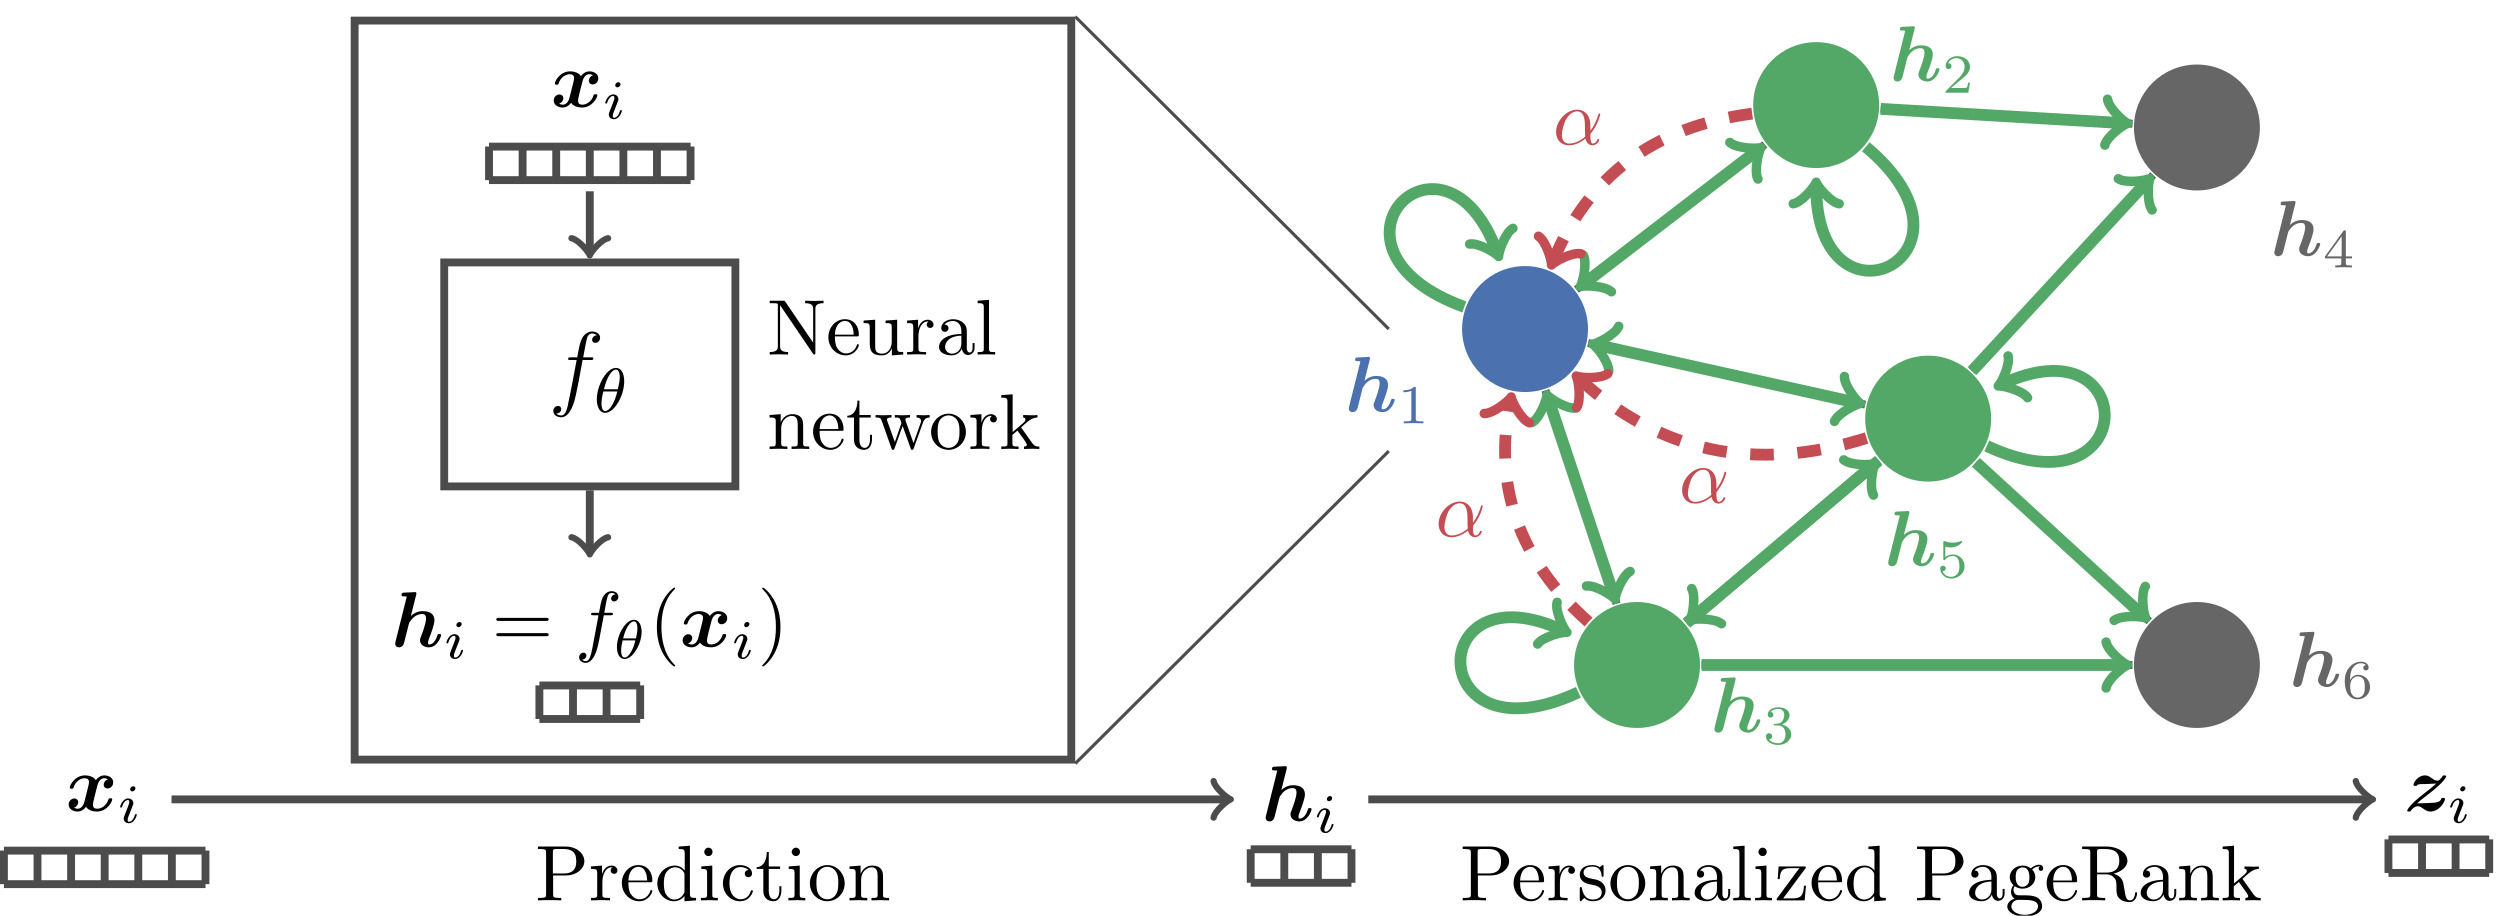 <?xml version="1.0" encoding="UTF-8" standalone="no"?>
<svg
   xmlns:dc="http://purl.org/dc/elements/1.1/"
   xmlns:cc="http://creativecommons.org/ns#"
   xmlns:rdf="http://www.w3.org/1999/02/22-rdf-syntax-ns#"
   xmlns:svg="http://www.w3.org/2000/svg"
   xmlns="http://www.w3.org/2000/svg"
   xmlns:xlink="http://www.w3.org/1999/xlink"
   xmlns:sodipodi="http://sodipodi.sourceforge.net/DTD/sodipodi-0.dtd"
   xmlns:inkscape="http://www.inkscape.org/namespaces/inkscape"
   width="316.435pt"
   height="115.902pt"
   viewBox="0 0 316.435 115.902"
   version="1.2"
   id="svg1354"
   sodipodi:docname="ppnp_model.svg"
   inkscape:version="0.92.3 (2405546, 2018-03-11)">
  <sodipodi:namedview
     pagecolor="#ffffff"
     bordercolor="#666666"
     borderopacity="1"
     objecttolerance="10"
     gridtolerance="10"
     guidetolerance="10"
     inkscape:pageopacity="0"
     inkscape:pageshadow="2"
     inkscape:window-width="1853"
     inkscape:window-height="1136"
     id="namedview1356"
     showgrid="false"
     inkscape:zoom="2.5407443"
     inkscape:cx="192.454"
     inkscape:cy="100.86654"
     inkscape:window-x="67"
     inkscape:window-y="27"
     inkscape:window-maximized="1"
     inkscape:current-layer="svg1354" />
  <defs
     id="defs977">
    <g
       id="g972">
      <symbol
         overflow="visible"
         id="glyph0-0">
        <path
           style="stroke:none;"
           d=""
           id="path840" />
      </symbol>
      <symbol
         overflow="visible"
         id="glyph0-1">
        <path
           style="stroke:none;"
           d="M 3.156 -6.562 C 3.188 -6.703 3.188 -6.734 3.188 -6.734 C 3.188 -6.875 3.078 -6.922 2.969 -6.922 C 2.938 -6.922 2.922 -6.922 2.906 -6.906 L 1.609 -6.844 C 1.469 -6.844 1.297 -6.828 1.297 -6.547 C 1.297 -6.375 1.469 -6.375 1.562 -6.375 C 1.672 -6.375 1.844 -6.375 1.969 -6.344 L 0.531 -0.594 C 0.531 -0.562 0.5 -0.406 0.5 -0.375 C 0.5 -0.125 0.688 0.078 0.984 0.078 C 1.031 0.078 1.484 0.078 1.625 -0.484 L 2.219 -2.844 C 2.266 -3.031 2.266 -3.047 2.422 -3.25 C 2.578 -3.469 3.078 -4.141 3.906 -4.141 C 4.172 -4.141 4.406 -4.047 4.406 -3.562 C 4.406 -2.984 3.969 -1.812 3.781 -1.328 C 3.672 -1.062 3.641 -0.984 3.641 -0.812 C 3.641 -0.234 4.219 0.078 4.766 0.078 C 5.828 0.078 6.312 -1.281 6.312 -1.469 C 6.312 -1.609 6.172 -1.609 6.078 -1.609 C 5.969 -1.609 5.891 -1.609 5.859 -1.484 C 5.531 -0.375 4.984 -0.281 4.828 -0.281 C 4.75 -0.281 4.656 -0.281 4.656 -0.484 C 4.656 -0.703 4.766 -0.984 4.828 -1.141 C 5.016 -1.625 5.469 -2.797 5.469 -3.344 C 5.469 -4.266 4.703 -4.5 3.984 -4.5 C 3.766 -4.5 3.156 -4.5 2.484 -3.891 Z M 3.156 -6.562 "
           id="path843" />
      </symbol>
      <symbol
         overflow="visible"
         id="glyph0-2">
        <path
           style="stroke:none;"
           d="M 2.406 -3.406 C 2.547 -3.406 2.672 -3.406 2.812 -3.406 C 3.203 -3.422 3.703 -3.453 4.094 -3.469 C 3.812 -3.203 3.656 -3.047 2.656 -2.281 C 0.641 -0.75 0.422 -0.094 0.422 -0.062 C 0.422 0.078 0.562 0.078 0.641 0.078 C 0.812 0.078 0.812 0.062 0.891 -0.031 C 1.25 -0.531 1.609 -0.594 1.781 -0.594 C 2.047 -0.594 2.266 -0.422 2.422 -0.312 C 2.734 -0.094 2.984 0.078 3.359 0.078 C 4.469 0.078 5.203 -1.141 5.203 -1.516 C 5.203 -1.656 5.031 -1.656 4.969 -1.656 C 4.891 -1.656 4.781 -1.656 4.75 -1.562 C 4.672 -1.375 4.562 -1.125 3.891 -1.047 C 3.844 -1.031 1.891 -0.953 1.672 -0.953 C 1.953 -1.219 2.109 -1.375 3.125 -2.141 C 5.141 -3.672 5.359 -4.328 5.359 -4.359 C 5.359 -4.5 5.219 -4.5 5.141 -4.5 C 4.984 -4.5 4.969 -4.5 4.906 -4.406 C 4.672 -4.062 4.469 -3.828 4.234 -3.828 C 3.984 -3.828 3.766 -3.984 3.531 -4.141 C 3.297 -4.328 3.047 -4.5 2.672 -4.5 C 1.797 -4.5 1.219 -3.625 1.219 -3.312 C 1.219 -3.172 1.391 -3.172 1.469 -3.172 C 1.562 -3.172 1.672 -3.172 1.688 -3.297 C 1.828 -3.375 1.906 -3.375 2.203 -3.406 Z M 2.406 -3.406 "
           id="path846" />
      </symbol>
      <symbol
         overflow="visible"
         id="glyph0-3">
        <path
           style="stroke:none;"
           d="M 5.344 -4 C 4.984 -3.891 4.812 -3.562 4.812 -3.312 C 4.812 -3.094 4.969 -2.844 5.297 -2.844 C 5.656 -2.844 6.016 -3.141 6.016 -3.625 C 6.016 -4.156 5.5 -4.5 4.891 -4.5 C 4.312 -4.5 3.953 -4.078 3.812 -3.891 C 3.562 -4.312 3.016 -4.5 2.438 -4.5 C 1.188 -4.5 0.516 -3.281 0.516 -2.953 C 0.516 -2.812 0.656 -2.812 0.75 -2.812 C 0.875 -2.812 0.938 -2.812 0.984 -2.938 C 1.266 -3.844 1.984 -4.141 2.391 -4.141 C 2.766 -4.141 2.953 -3.969 2.953 -3.656 C 2.953 -3.453 2.812 -2.906 2.719 -2.547 L 2.375 -1.188 C 2.234 -0.578 1.875 -0.281 1.531 -0.281 C 1.484 -0.281 1.25 -0.281 1.062 -0.422 C 1.422 -0.531 1.594 -0.875 1.594 -1.109 C 1.594 -1.328 1.422 -1.578 1.094 -1.578 C 0.75 -1.578 0.375 -1.281 0.375 -0.797 C 0.375 -0.266 0.906 0.078 1.516 0.078 C 2.078 0.078 2.453 -0.344 2.578 -0.531 C 2.828 -0.109 3.391 0.078 3.953 0.078 C 5.219 0.078 5.891 -1.141 5.891 -1.469 C 5.891 -1.609 5.734 -1.609 5.656 -1.609 C 5.531 -1.609 5.469 -1.609 5.422 -1.484 C 5.141 -0.578 4.422 -0.281 4 -0.281 C 3.625 -0.281 3.453 -0.453 3.453 -0.781 C 3.453 -0.984 3.578 -1.516 3.672 -1.891 C 3.734 -2.141 3.969 -3.078 4.016 -3.234 C 4.172 -3.844 4.516 -4.141 4.859 -4.141 C 4.922 -4.141 5.141 -4.141 5.344 -4 Z M 5.344 -4 "
           id="path849" />
      </symbol>
      <symbol
         overflow="visible"
         id="glyph1-0">
        <path
           style="stroke:none;"
           d=""
           id="path852" />
      </symbol>
      <symbol
         overflow="visible"
         id="glyph1-1">
        <path
           style="stroke:none;"
           d="M 2.328 -4.438 C 2.328 -4.625 2.328 -4.625 2.125 -4.625 C 1.672 -4.188 1.047 -4.188 0.766 -4.188 L 0.766 -3.938 C 0.922 -3.938 1.391 -3.938 1.766 -4.125 L 1.766 -0.578 C 1.766 -0.344 1.766 -0.25 1.078 -0.25 L 0.812 -0.25 L 0.812 0 C 0.938 0 1.797 -0.031 2.047 -0.031 C 2.266 -0.031 3.141 0 3.297 0 L 3.297 -0.25 L 3.031 -0.25 C 2.328 -0.25 2.328 -0.344 2.328 -0.578 Z M 2.328 -4.438 "
           id="path855" />
      </symbol>
      <symbol
         overflow="visible"
         id="glyph1-2">
        <path
           style="stroke:none;"
           d="M 3.516 -1.266 L 3.281 -1.266 C 3.266 -1.109 3.188 -0.703 3.094 -0.641 C 3.047 -0.594 2.516 -0.594 2.406 -0.594 L 1.125 -0.594 C 1.859 -1.234 2.109 -1.438 2.516 -1.766 C 3.031 -2.172 3.516 -2.609 3.516 -3.266 C 3.516 -4.109 2.781 -4.625 1.891 -4.625 C 1.031 -4.625 0.438 -4.016 0.438 -3.375 C 0.438 -3.031 0.734 -2.984 0.812 -2.984 C 0.969 -2.984 1.172 -3.109 1.172 -3.359 C 1.172 -3.484 1.125 -3.734 0.766 -3.734 C 0.984 -4.219 1.453 -4.375 1.781 -4.375 C 2.484 -4.375 2.844 -3.828 2.844 -3.266 C 2.844 -2.656 2.406 -2.188 2.188 -1.938 L 0.516 -0.266 C 0.438 -0.203 0.438 -0.188 0.438 0 L 3.312 0 Z M 3.516 -1.266 "
           id="path858" />
      </symbol>
      <symbol
         overflow="visible"
         id="glyph1-3">
        <path
           style="stroke:none;"
           d="M 1.906 -2.328 C 2.453 -2.328 2.844 -1.953 2.844 -1.203 C 2.844 -0.344 2.328 -0.078 1.938 -0.078 C 1.656 -0.078 1.031 -0.156 0.75 -0.578 C 1.078 -0.578 1.156 -0.812 1.156 -0.969 C 1.156 -1.188 0.984 -1.344 0.766 -1.344 C 0.578 -1.344 0.375 -1.219 0.375 -0.938 C 0.375 -0.281 1.094 0.141 1.938 0.141 C 2.906 0.141 3.578 -0.516 3.578 -1.203 C 3.578 -1.75 3.141 -2.297 2.375 -2.453 C 3.094 -2.719 3.359 -3.234 3.359 -3.672 C 3.359 -4.219 2.734 -4.625 1.953 -4.625 C 1.188 -4.625 0.594 -4.25 0.594 -3.688 C 0.594 -3.453 0.75 -3.328 0.953 -3.328 C 1.172 -3.328 1.312 -3.484 1.312 -3.672 C 1.312 -3.875 1.172 -4.031 0.953 -4.047 C 1.203 -4.344 1.672 -4.422 1.938 -4.422 C 2.25 -4.422 2.688 -4.266 2.688 -3.672 C 2.688 -3.375 2.594 -3.047 2.406 -2.844 C 2.188 -2.578 1.984 -2.562 1.641 -2.531 C 1.469 -2.516 1.453 -2.516 1.422 -2.516 C 1.406 -2.516 1.344 -2.5 1.344 -2.422 C 1.344 -2.328 1.406 -2.328 1.531 -2.328 Z M 1.906 -2.328 "
           id="path861" />
      </symbol>
      <symbol
         overflow="visible"
         id="glyph1-4">
        <path
           style="stroke:none;"
           d="M 3.688 -1.141 L 3.688 -1.391 L 2.906 -1.391 L 2.906 -4.5 C 2.906 -4.641 2.906 -4.703 2.766 -4.703 C 2.672 -4.703 2.641 -4.703 2.578 -4.594 L 0.266 -1.391 L 0.266 -1.141 L 2.328 -1.141 L 2.328 -0.578 C 2.328 -0.328 2.328 -0.25 1.75 -0.25 L 1.562 -0.25 L 1.562 0 C 1.922 -0.016 2.359 -0.031 2.609 -0.031 C 2.875 -0.031 3.312 -0.016 3.672 0 L 3.672 -0.25 L 3.484 -0.25 C 2.906 -0.25 2.906 -0.328 2.906 -0.578 L 2.906 -1.141 Z M 2.375 -3.938 L 2.375 -1.391 L 0.531 -1.391 Z M 2.375 -3.938 "
           id="path864" />
      </symbol>
      <symbol
         overflow="visible"
         id="glyph1-5">
        <path
           style="stroke:none;"
           d="M 1.078 -3.891 C 1.438 -3.797 1.641 -3.797 1.75 -3.797 C 2.672 -3.797 3.219 -4.422 3.219 -4.531 C 3.219 -4.609 3.172 -4.625 3.141 -4.625 C 3.125 -4.625 3.109 -4.625 3.078 -4.609 C 2.906 -4.547 2.547 -4.406 2.031 -4.406 C 1.828 -4.406 1.469 -4.422 1.016 -4.594 C 0.938 -4.625 0.922 -4.625 0.922 -4.625 C 0.828 -4.625 0.828 -4.547 0.828 -4.438 L 0.828 -2.391 C 0.828 -2.266 0.828 -2.188 0.938 -2.188 C 1 -2.188 1.016 -2.188 1.078 -2.281 C 1.375 -2.656 1.812 -2.719 2.047 -2.719 C 2.469 -2.719 2.656 -2.391 2.688 -2.328 C 2.812 -2.094 2.859 -1.828 2.859 -1.422 C 2.859 -1.219 2.859 -0.812 2.641 -0.5 C 2.469 -0.25 2.172 -0.078 1.828 -0.078 C 1.375 -0.078 0.906 -0.328 0.734 -0.797 C 1 -0.781 1.141 -0.953 1.141 -1.141 C 1.141 -1.438 0.875 -1.484 0.781 -1.484 C 0.781 -1.484 0.438 -1.484 0.438 -1.109 C 0.438 -0.484 1.016 0.141 1.844 0.141 C 2.734 0.141 3.516 -0.516 3.516 -1.406 C 3.516 -2.188 2.922 -2.906 2.062 -2.906 C 1.75 -2.906 1.391 -2.844 1.078 -2.578 Z M 1.078 -3.891 "
           id="path867" />
      </symbol>
      <symbol
         overflow="visible"
         id="glyph1-6">
        <path
           style="stroke:none;"
           d="M 1.047 -2.281 C 1.047 -2.844 1.094 -3.359 1.359 -3.797 C 1.594 -4.172 1.969 -4.422 2.422 -4.422 C 2.625 -4.422 2.906 -4.375 3.047 -4.188 C 2.875 -4.172 2.719 -4.047 2.719 -3.844 C 2.719 -3.672 2.844 -3.516 3.047 -3.516 C 3.266 -3.516 3.391 -3.656 3.391 -3.859 C 3.391 -4.266 3.094 -4.625 2.406 -4.625 C 1.406 -4.625 0.375 -3.703 0.375 -2.203 C 0.375 -0.406 1.219 0.141 2 0.141 C 2.844 0.141 3.578 -0.516 3.578 -1.422 C 3.578 -2.312 2.875 -2.969 2.062 -2.969 C 1.5 -2.969 1.203 -2.594 1.047 -2.281 Z M 2 -0.078 C 1.641 -0.078 1.375 -0.281 1.219 -0.594 C 1.125 -0.797 1.062 -1.156 1.062 -1.562 C 1.062 -2.25 1.469 -2.766 2.031 -2.766 C 2.344 -2.766 2.562 -2.641 2.734 -2.391 C 2.906 -2.125 2.906 -1.828 2.906 -1.422 C 2.906 -1.031 2.906 -0.734 2.719 -0.453 C 2.562 -0.219 2.328 -0.078 2 -0.078 Z M 2 -0.078 "
           id="path870" />
      </symbol>
      <symbol
         overflow="visible"
         id="glyph2-0">
        <path
           style="stroke:none;"
           d=""
           id="path873" />
      </symbol>
      <symbol
         overflow="visible"
         id="glyph2-1">
        <path
           style="stroke:none;"
           d="M 4.75 -2.359 C 4.75 -3.922 3.828 -4.406 3.094 -4.406 C 1.719 -4.406 0.406 -2.984 0.406 -1.578 C 0.406 -0.641 1 0.109 2.031 0.109 C 2.656 0.109 3.375 -0.125 4.125 -0.734 C 4.25 -0.203 4.578 0.109 5.031 0.109 C 5.562 0.109 5.875 -0.438 5.875 -0.594 C 5.875 -0.672 5.812 -0.703 5.75 -0.703 C 5.688 -0.703 5.656 -0.672 5.625 -0.594 C 5.438 -0.109 5.078 -0.109 5.062 -0.109 C 4.75 -0.109 4.75 -0.891 4.75 -1.125 C 4.75 -1.328 4.75 -1.359 4.859 -1.469 C 5.797 -2.656 6 -3.812 6 -3.812 C 6 -3.844 5.984 -3.922 5.875 -3.922 C 5.781 -3.922 5.781 -3.891 5.734 -3.703 C 5.547 -3.078 5.219 -2.328 4.75 -1.734 Z M 4.094 -0.984 C 3.203 -0.219 2.438 -0.109 2.047 -0.109 C 1.453 -0.109 1.141 -0.562 1.141 -1.203 C 1.141 -1.688 1.406 -2.766 1.719 -3.266 C 2.188 -4 2.734 -4.188 3.078 -4.188 C 4.062 -4.188 4.062 -2.875 4.062 -2.109 C 4.062 -1.734 4.062 -1.156 4.094 -0.984 Z M 4.094 -0.984 "
           id="path876" />
      </symbol>
      <symbol
         overflow="visible"
         id="glyph2-2">
        <path
           style="stroke:none;"
           d="M 3.656 -3.984 L 4.516 -3.984 C 4.719 -3.984 4.812 -3.984 4.812 -4.188 C 4.812 -4.297 4.719 -4.297 4.547 -4.297 L 3.719 -4.297 L 3.922 -5.438 C 3.969 -5.641 4.109 -6.344 4.172 -6.469 C 4.25 -6.656 4.422 -6.812 4.641 -6.812 C 4.672 -6.812 4.938 -6.812 5.125 -6.625 C 4.688 -6.594 4.578 -6.234 4.578 -6.094 C 4.578 -5.859 4.766 -5.734 4.953 -5.734 C 5.219 -5.734 5.5 -5.969 5.5 -6.344 C 5.5 -6.797 5.047 -7.031 4.641 -7.031 C 4.297 -7.031 3.672 -6.844 3.375 -5.859 C 3.312 -5.656 3.281 -5.547 3.047 -4.297 L 2.359 -4.297 C 2.156 -4.297 2.047 -4.297 2.047 -4.109 C 2.047 -3.984 2.141 -3.984 2.328 -3.984 L 2.984 -3.984 L 2.25 -0.047 C 2.062 0.922 1.891 1.828 1.375 1.828 C 1.328 1.828 1.094 1.828 0.891 1.641 C 1.359 1.609 1.453 1.25 1.453 1.109 C 1.453 0.875 1.266 0.75 1.078 0.75 C 0.812 0.75 0.531 0.984 0.531 1.359 C 0.531 1.797 0.969 2.047 1.375 2.047 C 1.922 2.047 2.328 1.453 2.5 1.078 C 2.828 0.453 3.047 -0.75 3.062 -0.828 Z M 3.656 -3.984 "
           id="path879" />
      </symbol>
      <symbol
         overflow="visible"
         id="glyph3-0">
        <path
           style="stroke:none;"
           d=""
           id="path882" />
      </symbol>
      <symbol
         overflow="visible"
         id="glyph3-1">
        <path
           style="stroke:none;"
           d="M 2.266 -4.359 C 2.266 -4.469 2.172 -4.625 1.984 -4.625 C 1.797 -4.625 1.594 -4.438 1.594 -4.234 C 1.594 -4.125 1.672 -3.969 1.875 -3.969 C 2.062 -3.969 2.266 -4.172 2.266 -4.359 Z M 0.844 -0.812 C 0.812 -0.719 0.781 -0.641 0.781 -0.516 C 0.781 -0.188 1.047 0.062 1.438 0.062 C 2.125 0.062 2.438 -0.891 2.438 -1 C 2.438 -1.094 2.344 -1.094 2.328 -1.094 C 2.234 -1.094 2.219 -1.047 2.188 -0.969 C 2.031 -0.406 1.734 -0.125 1.453 -0.125 C 1.312 -0.125 1.281 -0.219 1.281 -0.375 C 1.281 -0.531 1.328 -0.656 1.391 -0.812 C 1.469 -1 1.547 -1.188 1.609 -1.375 C 1.672 -1.547 1.938 -2.172 1.953 -2.266 C 1.984 -2.328 2 -2.406 2 -2.484 C 2 -2.812 1.719 -3.078 1.344 -3.078 C 0.641 -3.078 0.328 -2.125 0.328 -2 C 0.328 -1.922 0.422 -1.922 0.453 -1.922 C 0.547 -1.922 0.547 -1.953 0.578 -2.031 C 0.75 -2.625 1.062 -2.875 1.312 -2.875 C 1.422 -2.875 1.484 -2.828 1.484 -2.641 C 1.484 -2.469 1.453 -2.375 1.281 -1.938 Z M 0.844 -0.812 "
           id="path885" />
      </symbol>
      <symbol
         overflow="visible"
         id="glyph3-2">
        <path
           style="stroke:none;"
           d="M 3.562 -3.391 C 3.562 -4.125 3.281 -4.906 2.594 -4.906 C 1.547 -4.906 0.438 -3.031 0.438 -1.438 C 0.438 -0.609 0.766 0.062 1.406 0.062 C 2.453 0.062 3.562 -1.828 3.562 -3.391 Z M 1.219 -2.547 C 1.578 -4.047 2.188 -4.703 2.594 -4.703 C 3.031 -4.703 3.031 -3.938 3.031 -3.812 C 3.031 -3.531 2.984 -3.125 2.844 -2.547 Z M 2.781 -2.297 C 2.578 -1.531 2.422 -1.156 2.203 -0.812 C 2 -0.453 1.719 -0.125 1.406 -0.125 C 1.031 -0.125 0.969 -0.656 0.969 -1.031 C 0.969 -1.484 1.094 -2.031 1.156 -2.297 Z M 2.781 -2.297 "
           id="path888" />
      </symbol>
      <symbol
         overflow="visible"
         id="glyph4-0">
        <path
           style="stroke:none;"
           d=""
           id="path891" />
      </symbol>
      <symbol
         overflow="visible"
         id="glyph4-1">
        <path
           style="stroke:none;"
           d="M 2.266 -3.156 L 3.953 -3.156 C 5.141 -3.156 6.219 -3.953 6.219 -4.953 C 6.219 -5.938 5.234 -6.812 3.875 -6.812 L 0.344 -6.812 L 0.344 -6.5 L 0.594 -6.5 C 1.359 -6.5 1.375 -6.391 1.375 -6.031 L 1.375 -0.781 C 1.375 -0.422 1.359 -0.312 0.594 -0.312 L 0.344 -0.312 L 0.344 0 C 0.703 -0.031 1.438 -0.031 1.812 -0.031 C 2.188 -0.031 2.938 -0.031 3.297 0 L 3.297 -0.312 L 3.047 -0.312 C 2.281 -0.312 2.266 -0.422 2.266 -0.781 Z M 2.234 -3.406 L 2.234 -6.094 C 2.234 -6.438 2.25 -6.5 2.719 -6.5 L 3.609 -6.5 C 5.188 -6.5 5.188 -5.438 5.188 -4.953 C 5.188 -4.484 5.188 -3.406 3.609 -3.406 Z M 2.234 -3.406 "
           id="path894" />
      </symbol>
      <symbol
         overflow="visible"
         id="glyph4-2">
        <path
           style="stroke:none;"
           d="M 1.109 -2.516 C 1.172 -4 2.016 -4.25 2.359 -4.25 C 3.375 -4.25 3.484 -2.906 3.484 -2.516 Z M 1.109 -2.297 L 3.891 -2.297 C 4.109 -2.297 4.141 -2.297 4.141 -2.516 C 4.141 -3.5 3.594 -4.469 2.359 -4.469 C 1.203 -4.469 0.281 -3.438 0.281 -2.188 C 0.281 -0.859 1.328 0.109 2.469 0.109 C 3.688 0.109 4.141 -1 4.141 -1.188 C 4.141 -1.281 4.062 -1.312 4 -1.312 C 3.922 -1.312 3.891 -1.25 3.875 -1.172 C 3.531 -0.141 2.625 -0.141 2.531 -0.141 C 2.031 -0.141 1.641 -0.438 1.406 -0.812 C 1.109 -1.281 1.109 -1.938 1.109 -2.297 Z M 1.109 -2.297 "
           id="path897" />
      </symbol>
      <symbol
         overflow="visible"
         id="glyph4-3">
        <path
           style="stroke:none;"
           d="M 1.672 -3.312 L 1.672 -4.406 L 0.281 -4.297 L 0.281 -3.984 C 0.984 -3.984 1.062 -3.922 1.062 -3.422 L 1.062 -0.75 C 1.062 -0.312 0.953 -0.312 0.281 -0.312 L 0.281 0 C 0.672 -0.016 1.141 -0.031 1.422 -0.031 C 1.812 -0.031 2.281 -0.031 2.688 0 L 2.688 -0.312 L 2.469 -0.312 C 1.734 -0.312 1.719 -0.422 1.719 -0.781 L 1.719 -2.312 C 1.719 -3.297 2.141 -4.188 2.891 -4.188 C 2.953 -4.188 2.984 -4.188 3 -4.172 C 2.969 -4.172 2.766 -4.047 2.766 -3.781 C 2.766 -3.516 2.984 -3.359 3.203 -3.359 C 3.375 -3.359 3.625 -3.484 3.625 -3.797 C 3.625 -4.109 3.312 -4.406 2.891 -4.406 C 2.156 -4.406 1.797 -3.734 1.672 -3.312 Z M 1.672 -3.312 "
           id="path900" />
      </symbol>
      <symbol
         overflow="visible"
         id="glyph4-4">
        <path
           style="stroke:none;"
           d="M 2.078 -1.938 C 2.297 -1.891 3.109 -1.734 3.109 -1.016 C 3.109 -0.516 2.766 -0.109 1.984 -0.109 C 1.141 -0.109 0.781 -0.672 0.594 -1.531 C 0.562 -1.656 0.562 -1.688 0.453 -1.688 C 0.328 -1.688 0.328 -1.625 0.328 -1.453 L 0.328 -0.125 C 0.328 0.047 0.328 0.109 0.438 0.109 C 0.484 0.109 0.5 0.094 0.688 -0.094 C 0.703 -0.109 0.703 -0.125 0.891 -0.312 C 1.328 0.094 1.781 0.109 1.984 0.109 C 3.125 0.109 3.594 -0.562 3.594 -1.281 C 3.594 -1.797 3.297 -2.109 3.172 -2.219 C 2.844 -2.547 2.453 -2.625 2.031 -2.703 C 1.469 -2.812 0.812 -2.938 0.812 -3.516 C 0.812 -3.875 1.062 -4.281 1.922 -4.281 C 3.016 -4.281 3.078 -3.375 3.094 -3.078 C 3.094 -2.984 3.188 -2.984 3.203 -2.984 C 3.344 -2.984 3.344 -3.031 3.344 -3.219 L 3.344 -4.234 C 3.344 -4.391 3.344 -4.469 3.234 -4.469 C 3.188 -4.469 3.156 -4.469 3.031 -4.344 C 3 -4.312 2.906 -4.219 2.859 -4.188 C 2.484 -4.469 2.078 -4.469 1.922 -4.469 C 0.703 -4.469 0.328 -3.797 0.328 -3.234 C 0.328 -2.891 0.484 -2.609 0.75 -2.391 C 1.078 -2.141 1.359 -2.078 2.078 -1.938 Z M 2.078 -1.938 "
           id="path903" />
      </symbol>
      <symbol
         overflow="visible"
         id="glyph4-5">
        <path
           style="stroke:none;"
           d="M 4.688 -2.141 C 4.688 -3.406 3.703 -4.469 2.5 -4.469 C 1.25 -4.469 0.281 -3.375 0.281 -2.141 C 0.281 -0.844 1.312 0.109 2.484 0.109 C 3.688 0.109 4.688 -0.875 4.688 -2.141 Z M 2.5 -0.141 C 2.062 -0.141 1.625 -0.344 1.359 -0.812 C 1.109 -1.25 1.109 -1.859 1.109 -2.219 C 1.109 -2.609 1.109 -3.141 1.344 -3.578 C 1.609 -4.031 2.078 -4.25 2.484 -4.25 C 2.922 -4.25 3.344 -4.031 3.609 -3.594 C 3.875 -3.172 3.875 -2.594 3.875 -2.219 C 3.875 -1.859 3.875 -1.312 3.656 -0.875 C 3.422 -0.422 2.984 -0.141 2.5 -0.141 Z M 2.5 -0.141 "
           id="path906" />
      </symbol>
      <symbol
         overflow="visible"
         id="glyph4-6">
        <path
           style="stroke:none;"
           d="M 1.094 -3.422 L 1.094 -0.75 C 1.094 -0.312 0.984 -0.312 0.312 -0.312 L 0.312 0 C 0.672 -0.016 1.172 -0.031 1.453 -0.031 C 1.703 -0.031 2.219 -0.016 2.562 0 L 2.562 -0.312 C 1.891 -0.312 1.781 -0.312 1.781 -0.75 L 1.781 -2.594 C 1.781 -3.625 2.5 -4.188 3.125 -4.188 C 3.766 -4.188 3.875 -3.656 3.875 -3.078 L 3.875 -0.75 C 3.875 -0.312 3.766 -0.312 3.094 -0.312 L 3.094 0 C 3.438 -0.016 3.953 -0.031 4.219 -0.031 C 4.469 -0.031 5 -0.016 5.328 0 L 5.328 -0.312 C 4.812 -0.312 4.562 -0.312 4.562 -0.609 L 4.562 -2.516 C 4.562 -3.375 4.562 -3.672 4.25 -4.031 C 4.109 -4.203 3.781 -4.406 3.203 -4.406 C 2.469 -4.406 2 -3.984 1.719 -3.359 L 1.719 -4.406 L 0.312 -4.297 L 0.312 -3.984 C 1.016 -3.984 1.094 -3.922 1.094 -3.422 Z M 1.094 -3.422 "
           id="path909" />
      </symbol>
      <symbol
         overflow="visible"
         id="glyph4-7">
        <path
           style="stroke:none;"
           d="M 3.312 -0.75 C 3.359 -0.359 3.625 0.062 4.094 0.062 C 4.312 0.062 4.922 -0.078 4.922 -0.891 L 4.922 -1.453 L 4.672 -1.453 L 4.672 -0.891 C 4.672 -0.312 4.422 -0.25 4.312 -0.25 C 3.984 -0.25 3.938 -0.703 3.938 -0.75 L 3.938 -2.734 C 3.938 -3.156 3.938 -3.547 3.578 -3.922 C 3.188 -4.312 2.688 -4.469 2.219 -4.469 C 1.391 -4.469 0.703 -4 0.703 -3.344 C 0.703 -3.047 0.906 -2.875 1.172 -2.875 C 1.453 -2.875 1.625 -3.078 1.625 -3.328 C 1.625 -3.453 1.578 -3.781 1.109 -3.781 C 1.391 -4.141 1.875 -4.25 2.188 -4.25 C 2.688 -4.25 3.25 -3.859 3.25 -2.969 L 3.25 -2.609 C 2.734 -2.578 2.047 -2.547 1.422 -2.25 C 0.672 -1.906 0.422 -1.391 0.422 -0.953 C 0.422 -0.141 1.391 0.109 2.016 0.109 C 2.672 0.109 3.125 -0.297 3.312 -0.75 Z M 3.25 -2.391 L 3.25 -1.391 C 3.25 -0.453 2.531 -0.109 2.078 -0.109 C 1.594 -0.109 1.188 -0.453 1.188 -0.953 C 1.188 -1.5 1.609 -2.328 3.25 -2.391 Z M 3.25 -2.391 "
           id="path912" />
      </symbol>
      <symbol
         overflow="visible"
         id="glyph4-8">
        <path
           style="stroke:none;"
           d="M 1.766 -6.922 L 0.328 -6.812 L 0.328 -6.5 C 1.031 -6.5 1.109 -6.438 1.109 -5.938 L 1.109 -0.75 C 1.109 -0.312 1 -0.312 0.328 -0.312 L 0.328 0 C 0.656 -0.016 1.188 -0.031 1.438 -0.031 C 1.688 -0.031 2.172 -0.016 2.547 0 L 2.547 -0.312 C 1.875 -0.312 1.766 -0.312 1.766 -0.75 Z M 1.766 -6.922 "
           id="path915" />
      </symbol>
      <symbol
         overflow="visible"
         id="glyph4-9">
        <path
           style="stroke:none;"
           d="M 1.766 -4.406 L 0.375 -4.297 L 0.375 -3.984 C 1.016 -3.984 1.109 -3.922 1.109 -3.438 L 1.109 -0.75 C 1.109 -0.312 1 -0.312 0.328 -0.312 L 0.328 0 C 0.641 -0.016 1.188 -0.031 1.422 -0.031 C 1.781 -0.031 2.125 -0.016 2.469 0 L 2.469 -0.312 C 1.797 -0.312 1.766 -0.359 1.766 -0.75 Z M 1.797 -6.141 C 1.797 -6.453 1.562 -6.672 1.281 -6.672 C 0.969 -6.672 0.75 -6.406 0.75 -6.141 C 0.75 -5.875 0.969 -5.609 1.281 -5.609 C 1.562 -5.609 1.797 -5.828 1.797 -6.141 Z M 1.797 -6.141 "
           id="path918" />
      </symbol>
      <symbol
         overflow="visible"
         id="glyph4-10">
        <path
           style="stroke:none;"
           d="M 3.891 -4 C 3.984 -4.109 3.984 -4.125 3.984 -4.172 C 3.984 -4.297 3.891 -4.297 3.719 -4.297 L 0.531 -4.297 L 0.422 -2.688 L 0.672 -2.688 C 0.734 -3.703 0.922 -4.078 2.016 -4.078 L 3.156 -4.078 L 0.375 -0.312 C 0.281 -0.203 0.281 -0.188 0.281 -0.141 C 0.281 0 0.344 0 0.531 0 L 3.828 0 L 4 -1.859 L 3.75 -1.859 C 3.656 -0.688 3.453 -0.25 2.297 -0.25 L 1.109 -0.25 Z M 3.891 -4 "
           id="path921" />
      </symbol>
      <symbol
         overflow="visible"
         id="glyph4-11">
        <path
           style="stroke:none;"
           d="M 3.781 -0.547 L 3.781 0.109 L 5.25 0 L 5.25 -0.312 C 4.562 -0.312 4.469 -0.375 4.469 -0.875 L 4.469 -6.922 L 3.047 -6.812 L 3.047 -6.5 C 3.734 -6.5 3.812 -6.438 3.812 -5.938 L 3.812 -3.781 C 3.531 -4.141 3.094 -4.406 2.562 -4.406 C 1.391 -4.406 0.344 -3.422 0.344 -2.141 C 0.344 -0.875 1.312 0.109 2.453 0.109 C 3.094 0.109 3.531 -0.234 3.781 -0.547 Z M 3.781 -3.219 L 3.781 -1.172 C 3.781 -1 3.781 -0.984 3.672 -0.812 C 3.375 -0.328 2.938 -0.109 2.5 -0.109 C 2.047 -0.109 1.688 -0.375 1.453 -0.75 C 1.203 -1.156 1.172 -1.719 1.172 -2.141 C 1.172 -2.5 1.188 -3.094 1.469 -3.547 C 1.688 -3.859 2.062 -4.188 2.609 -4.188 C 2.953 -4.188 3.375 -4.031 3.672 -3.594 C 3.781 -3.422 3.781 -3.406 3.781 -3.219 Z M 3.781 -3.219 "
           id="path924" />
      </symbol>
      <symbol
         overflow="visible"
         id="glyph4-12">
        <path
           style="stroke:none;"
           d="M 2.219 -1.719 C 1.344 -1.719 1.344 -2.719 1.344 -2.938 C 1.344 -3.203 1.359 -3.531 1.5 -3.781 C 1.578 -3.891 1.812 -4.172 2.219 -4.172 C 3.078 -4.172 3.078 -3.188 3.078 -2.953 C 3.078 -2.688 3.078 -2.359 2.922 -2.109 C 2.844 -2 2.609 -1.719 2.219 -1.719 Z M 1.062 -1.328 C 1.062 -1.359 1.062 -1.594 1.219 -1.797 C 1.609 -1.516 2.031 -1.484 2.219 -1.484 C 3.141 -1.484 3.828 -2.172 3.828 -2.938 C 3.828 -3.312 3.672 -3.672 3.422 -3.906 C 3.781 -4.25 4.141 -4.297 4.312 -4.297 C 4.344 -4.297 4.391 -4.297 4.422 -4.281 C 4.312 -4.25 4.25 -4.141 4.25 -4.016 C 4.25 -3.844 4.391 -3.734 4.547 -3.734 C 4.641 -3.734 4.828 -3.797 4.828 -4.031 C 4.828 -4.203 4.719 -4.516 4.328 -4.516 C 4.125 -4.516 3.688 -4.453 3.266 -4.047 C 2.844 -4.375 2.438 -4.406 2.219 -4.406 C 1.281 -4.406 0.594 -3.719 0.594 -2.953 C 0.594 -2.516 0.812 -2.141 1.062 -1.922 C 0.938 -1.781 0.75 -1.453 0.75 -1.094 C 0.75 -0.781 0.891 -0.406 1.203 -0.203 C 0.594 -0.047 0.281 0.391 0.281 0.781 C 0.281 1.5 1.266 2.047 2.484 2.047 C 3.656 2.047 4.688 1.547 4.688 0.766 C 4.688 0.422 4.562 -0.094 4.047 -0.375 C 3.516 -0.641 2.938 -0.641 2.328 -0.641 C 2.078 -0.641 1.656 -0.641 1.578 -0.656 C 1.266 -0.703 1.062 -1 1.062 -1.328 Z M 2.5 1.828 C 1.484 1.828 0.797 1.312 0.797 0.781 C 0.797 0.328 1.172 -0.047 1.609 -0.062 L 2.203 -0.062 C 3.062 -0.062 4.172 -0.062 4.172 0.781 C 4.172 1.328 3.469 1.828 2.5 1.828 Z M 2.5 1.828 "
           id="path927" />
      </symbol>
      <symbol
         overflow="visible"
         id="glyph4-13">
        <path
           style="stroke:none;"
           d="M 2.234 -3.516 L 2.234 -6.094 C 2.234 -6.328 2.234 -6.453 2.453 -6.484 C 2.547 -6.5 2.844 -6.5 3.047 -6.5 C 3.938 -6.5 5.047 -6.453 5.047 -5.016 C 5.047 -4.328 4.812 -3.516 3.344 -3.516 Z M 4.344 -3.391 C 5.297 -3.625 6.078 -4.234 6.078 -5.016 C 6.078 -5.969 4.938 -6.812 3.484 -6.812 L 0.344 -6.812 L 0.344 -6.5 L 0.594 -6.5 C 1.359 -6.5 1.375 -6.391 1.375 -6.031 L 1.375 -0.781 C 1.375 -0.422 1.359 -0.312 0.594 -0.312 L 0.344 -0.312 L 0.344 0 C 0.703 -0.031 1.422 -0.031 1.797 -0.031 C 2.188 -0.031 2.906 -0.031 3.266 0 L 3.266 -0.312 L 3.016 -0.312 C 2.25 -0.312 2.234 -0.422 2.234 -0.781 L 2.234 -3.297 L 3.375 -3.297 C 3.531 -3.297 3.953 -3.297 4.312 -2.953 C 4.688 -2.609 4.688 -2.297 4.688 -1.625 C 4.688 -0.984 4.688 -0.578 5.094 -0.203 C 5.5 0.156 6.047 0.219 6.344 0.219 C 7.125 0.219 7.297 -0.594 7.297 -0.875 C 7.297 -0.938 7.297 -1.047 7.172 -1.047 C 7.062 -1.047 7.062 -0.953 7.047 -0.891 C 6.984 -0.172 6.641 0 6.391 0 C 5.906 0 5.828 -0.516 5.688 -1.438 L 5.547 -2.234 C 5.375 -2.875 4.891 -3.203 4.344 -3.391 Z M 4.344 -3.391 "
           id="path930" />
      </symbol>
      <symbol
         overflow="visible"
         id="glyph4-14">
        <path
           style="stroke:none;"
           d="M 1.062 -0.75 C 1.062 -0.312 0.953 -0.312 0.281 -0.312 L 0.281 0 C 0.609 -0.016 1.078 -0.031 1.359 -0.031 C 1.672 -0.031 2.062 -0.016 2.469 0 L 2.469 -0.312 C 1.797 -0.312 1.688 -0.312 1.688 -0.75 L 1.688 -1.781 L 2.328 -2.328 C 3.094 -1.281 3.516 -0.719 3.516 -0.531 C 3.516 -0.344 3.344 -0.312 3.156 -0.312 L 3.156 0 C 3.422 -0.016 4.016 -0.031 4.234 -0.031 C 4.516 -0.031 4.812 -0.016 5.094 0 L 5.094 -0.312 C 4.719 -0.312 4.5 -0.312 4.125 -0.844 L 2.859 -2.625 C 2.844 -2.641 2.797 -2.703 2.797 -2.734 C 2.797 -2.766 3.516 -3.375 3.609 -3.453 C 4.234 -3.953 4.656 -3.984 4.859 -3.984 L 4.859 -4.297 C 4.578 -4.266 4.453 -4.266 4.172 -4.266 C 3.812 -4.266 3.188 -4.281 3.047 -4.297 L 3.047 -3.984 C 3.234 -3.984 3.344 -3.875 3.344 -3.734 C 3.344 -3.531 3.203 -3.422 3.125 -3.344 L 1.719 -2.141 L 1.719 -6.922 L 0.281 -6.812 L 0.281 -6.5 C 0.984 -6.5 1.062 -6.438 1.062 -5.938 Z M 1.062 -0.75 "
           id="path933" />
      </symbol>
      <symbol
         overflow="visible"
         id="glyph4-15">
        <path
           style="stroke:none;"
           d="M 2.312 -6.672 C 2.219 -6.797 2.219 -6.812 2.031 -6.812 L 0.328 -6.812 L 0.328 -6.5 L 0.625 -6.5 C 0.766 -6.5 0.969 -6.484 1.109 -6.484 C 1.344 -6.453 1.359 -6.438 1.359 -6.25 L 1.359 -1.047 C 1.359 -0.781 1.359 -0.312 0.328 -0.312 L 0.328 0 C 0.672 -0.016 1.172 -0.031 1.5 -0.031 C 1.828 -0.031 2.312 -0.016 2.656 0 L 2.656 -0.312 C 1.641 -0.312 1.641 -0.781 1.641 -1.047 L 1.641 -6.234 C 1.688 -6.188 1.688 -6.172 1.734 -6.109 L 5.797 -0.125 C 5.891 -0.016 5.906 0 5.969 0 C 6.109 0 6.109 -0.062 6.109 -0.266 L 6.109 -5.766 C 6.109 -6.031 6.109 -6.5 7.141 -6.5 L 7.141 -6.812 C 6.781 -6.797 6.297 -6.781 5.969 -6.781 C 5.641 -6.781 5.156 -6.797 4.812 -6.812 L 4.812 -6.5 C 5.828 -6.5 5.828 -6.031 5.828 -5.766 L 5.828 -1.5 Z M 2.312 -6.672 "
           id="path936" />
      </symbol>
      <symbol
         overflow="visible"
         id="glyph4-16">
        <path
           style="stroke:none;"
           d="M 3.891 -0.781 L 3.891 0.109 L 5.328 0 L 5.328 -0.312 C 4.641 -0.312 4.562 -0.375 4.562 -0.875 L 4.562 -4.406 L 3.094 -4.297 L 3.094 -3.984 C 3.781 -3.984 3.875 -3.922 3.875 -3.422 L 3.875 -1.656 C 3.875 -0.781 3.391 -0.109 2.656 -0.109 C 1.828 -0.109 1.781 -0.578 1.781 -1.094 L 1.781 -4.406 L 0.312 -4.297 L 0.312 -3.984 C 1.094 -3.984 1.094 -3.953 1.094 -3.078 L 1.094 -1.578 C 1.094 -0.797 1.094 0.109 2.609 0.109 C 3.172 0.109 3.609 -0.172 3.891 -0.781 Z M 3.891 -0.781 "
           id="path939" />
      </symbol>
      <symbol
         overflow="visible"
         id="glyph4-17">
        <path
           style="stroke:none;"
           d="M 1.719 -3.984 L 3.156 -3.984 L 3.156 -4.297 L 1.719 -4.297 L 1.719 -6.125 L 1.469 -6.125 C 1.469 -5.312 1.172 -4.25 0.188 -4.203 L 0.188 -3.984 L 1.031 -3.984 L 1.031 -1.234 C 1.031 -0.016 1.969 0.109 2.328 0.109 C 3.031 0.109 3.312 -0.594 3.312 -1.234 L 3.312 -1.797 L 3.062 -1.797 L 3.062 -1.25 C 3.062 -0.516 2.766 -0.141 2.391 -0.141 C 1.719 -0.141 1.719 -1.047 1.719 -1.219 Z M 1.719 -3.984 "
           id="path942" />
      </symbol>
      <symbol
         overflow="visible"
         id="glyph4-18">
        <path
           style="stroke:none;"
           d="M 6.172 -3.344 C 6.344 -3.844 6.656 -3.984 7.016 -3.984 L 7.016 -4.297 C 6.781 -4.281 6.5 -4.266 6.281 -4.266 C 5.984 -4.266 5.547 -4.281 5.359 -4.297 L 5.359 -3.984 C 5.719 -3.984 5.938 -3.797 5.938 -3.516 C 5.938 -3.453 5.938 -3.422 5.875 -3.297 L 4.969 -0.75 L 3.984 -3.531 C 3.953 -3.656 3.938 -3.672 3.938 -3.719 C 3.938 -3.984 4.328 -3.984 4.531 -3.984 L 4.531 -4.297 C 4.234 -4.281 3.734 -4.266 3.484 -4.266 C 3.188 -4.266 2.906 -4.281 2.609 -4.297 L 2.609 -3.984 C 2.969 -3.984 3.125 -3.969 3.234 -3.844 C 3.281 -3.781 3.391 -3.484 3.453 -3.297 L 2.609 -0.875 L 1.656 -3.531 C 1.609 -3.656 1.609 -3.672 1.609 -3.719 C 1.609 -3.984 2 -3.984 2.188 -3.984 L 2.188 -4.297 C 1.891 -4.281 1.328 -4.266 1.109 -4.266 C 1.062 -4.266 0.531 -4.281 0.172 -4.297 L 0.172 -3.984 C 0.672 -3.984 0.797 -3.953 0.922 -3.641 L 2.172 -0.109 C 2.219 0.031 2.25 0.109 2.375 0.109 C 2.516 0.109 2.531 0.047 2.578 -0.094 L 3.594 -2.906 L 4.609 -0.078 C 4.641 0.031 4.672 0.109 4.812 0.109 C 4.938 0.109 4.969 0.016 5 -0.078 Z M 6.172 -3.344 "
           id="path945" />
      </symbol>
      <symbol
         overflow="visible"
         id="glyph4-19">
        <path
           style="stroke:none;"
           d="M 1.172 -2.172 C 1.172 -3.797 1.984 -4.219 2.516 -4.219 C 2.609 -4.219 3.234 -4.203 3.578 -3.844 C 3.172 -3.812 3.109 -3.516 3.109 -3.391 C 3.109 -3.125 3.297 -2.938 3.562 -2.938 C 3.828 -2.938 4.031 -3.094 4.031 -3.406 C 4.031 -4.078 3.266 -4.469 2.5 -4.469 C 1.25 -4.469 0.344 -3.391 0.344 -2.156 C 0.344 -0.875 1.328 0.109 2.484 0.109 C 3.812 0.109 4.141 -1.094 4.141 -1.188 C 4.141 -1.281 4.031 -1.281 4 -1.281 C 3.922 -1.281 3.891 -1.25 3.875 -1.188 C 3.594 -0.266 2.938 -0.141 2.578 -0.141 C 2.047 -0.141 1.172 -0.562 1.172 -2.172 Z M 1.172 -2.172 "
           id="path948" />
      </symbol>
      <symbol
         overflow="visible"
         id="glyph4-20">
        <path
           style="stroke:none;"
           d="M 6.844 -3.266 C 7 -3.266 7.188 -3.266 7.188 -3.453 C 7.188 -3.656 7 -3.656 6.859 -3.656 L 0.891 -3.656 C 0.75 -3.656 0.562 -3.656 0.562 -3.453 C 0.562 -3.266 0.75 -3.266 0.891 -3.266 Z M 6.859 -1.328 C 7 -1.328 7.188 -1.328 7.188 -1.531 C 7.188 -1.719 7 -1.719 6.844 -1.719 L 0.891 -1.719 C 0.75 -1.719 0.562 -1.719 0.562 -1.531 C 0.562 -1.328 0.75 -1.328 0.891 -1.328 Z M 6.859 -1.328 "
           id="path951" />
      </symbol>
      <symbol
         overflow="visible"
         id="glyph4-21">
        <path
           style="stroke:none;"
           d="M 3.297 2.391 C 3.297 2.359 3.297 2.344 3.125 2.172 C 1.891 0.922 1.562 -0.969 1.562 -2.5 C 1.562 -4.234 1.938 -5.969 3.172 -7.203 C 3.297 -7.328 3.297 -7.344 3.297 -7.375 C 3.297 -7.453 3.266 -7.484 3.203 -7.484 C 3.094 -7.484 2.203 -6.797 1.609 -5.531 C 1.109 -4.438 0.984 -3.328 0.984 -2.5 C 0.984 -1.719 1.094 -0.516 1.641 0.625 C 2.25 1.844 3.094 2.5 3.203 2.5 C 3.266 2.5 3.297 2.469 3.297 2.391 Z M 3.297 2.391 "
           id="path954" />
      </symbol>
      <symbol
         overflow="visible"
         id="glyph4-22">
        <path
           style="stroke:none;"
           d="M 2.875 -2.5 C 2.875 -3.266 2.766 -4.469 2.219 -5.609 C 1.625 -6.828 0.766 -7.484 0.672 -7.484 C 0.609 -7.484 0.562 -7.438 0.562 -7.375 C 0.562 -7.344 0.562 -7.328 0.75 -7.141 C 1.734 -6.156 2.297 -4.578 2.297 -2.5 C 2.297 -0.781 1.938 0.969 0.703 2.219 C 0.562 2.344 0.562 2.359 0.562 2.391 C 0.562 2.453 0.609 2.5 0.672 2.5 C 0.766 2.5 1.672 1.812 2.25 0.547 C 2.766 -0.547 2.875 -1.656 2.875 -2.5 Z M 2.875 -2.5 "
           id="path957" />
      </symbol>
      <symbol
         overflow="visible"
         id="glyph5-0">
        <path
           style="stroke:none;"
           d=""
           id="path960" />
      </symbol>
      <symbol
         overflow="visible"
         id="glyph5-1">
        <path
           style="stroke:none;"
           d="M 5.328 -4.812 C 5.562 -4.812 5.672 -4.812 5.672 -5.031 C 5.672 -5.156 5.562 -5.156 5.359 -5.156 L 4.391 -5.156 C 4.609 -6.391 4.781 -7.234 4.875 -7.609 C 4.953 -7.906 5.203 -8.172 5.516 -8.172 C 5.766 -8.172 6.016 -8.062 6.125 -7.953 C 5.672 -7.906 5.516 -7.562 5.516 -7.359 C 5.516 -7.125 5.703 -6.984 5.922 -6.984 C 6.172 -6.984 6.531 -7.188 6.531 -7.641 C 6.531 -8.141 6.031 -8.422 5.5 -8.422 C 4.984 -8.422 4.484 -8.031 4.25 -7.562 C 4.031 -7.141 3.906 -6.719 3.641 -5.156 L 2.828 -5.156 C 2.609 -5.156 2.484 -5.156 2.484 -4.938 C 2.484 -4.812 2.562 -4.812 2.797 -4.812 L 3.562 -4.812 C 3.344 -3.688 2.859 -0.984 2.578 0.281 C 2.375 1.328 2.203 2.203 1.609 2.203 C 1.562 2.203 1.219 2.203 1 1.969 C 1.609 1.922 1.609 1.406 1.609 1.391 C 1.609 1.141 1.438 1 1.203 1 C 0.969 1 0.609 1.203 0.609 1.656 C 0.609 2.172 1.141 2.438 1.609 2.438 C 2.828 2.438 3.328 0.25 3.453 -0.344 C 3.672 -1.266 4.25 -4.453 4.312 -4.812 Z M 5.328 -4.812 "
           id="path963" />
      </symbol>
      <symbol
         overflow="visible"
         id="glyph6-0">
        <path
           style="stroke:none;"
           d=""
           id="path966" />
      </symbol>
      <symbol
         overflow="visible"
         id="glyph6-1">
        <path
           style="stroke:none;"
           d="M 3.812 -3.906 C 3.812 -4.906 3.438 -5.609 2.766 -5.609 C 1.578 -5.609 0.344 -3.391 0.344 -1.625 C 0.344 -0.859 0.609 0.078 1.406 0.078 C 2.562 0.078 3.812 -2.078 3.812 -3.906 Z M 1.25 -2.906 C 1.625 -4.516 2.266 -5.391 2.766 -5.391 C 3.25 -5.391 3.25 -4.531 3.25 -4.375 C 3.25 -3.938 3.094 -3.297 3 -2.906 Z M 2.938 -2.625 C 2.562 -1.031 1.906 -0.141 1.406 -0.141 C 0.984 -0.141 0.938 -0.781 0.938 -1.141 C 0.938 -1.656 1.078 -2.297 1.172 -2.625 Z M 2.938 -2.625 "
           id="path969" />
      </symbol>
    </g>
    <clipPath
       id="clip1">
      <path
         d="M 249 107 L 287 107 L 287 115.902 L 249 115.902 Z M 249 107 "
         id="path974" />
    </clipPath>
  </defs>
  <g
     id="surface12484">
    <path
       style=" stroke:none;fill-rule:nonzero;fill:rgb(29.413%,44.707%,68.625%);fill-opacity:1;"
       d="M 201 41.648 C 201 37.25 197.434 33.68 193.031 33.68 C 188.629 33.68 185.062 37.25 185.062 41.648 C 185.062 46.051 188.629 49.621 193.031 49.621 C 197.434 49.621 201 46.051 201 41.648 Z M 201 41.648 "
       id="path979" />
    <path
       style="fill:none;stroke-width:1.494;stroke-linecap:butt;stroke-linejoin:miter;stroke:rgb(32.939%,65.88%,40.392%);stroke-opacity:1;stroke-miterlimit:10;"
       d="M -7.687 2.798 C -28.039 10.205 -10.203 28.037 -3.531 9.701 "
       transform="matrix(1,0,0,-1,193.031,41.65)"
       id="path981" />
    <path
       style="fill:none;stroke-width:1.196;stroke-linecap:round;stroke-linejoin:round;stroke:rgb(32.939%,65.88%,40.392%);stroke-opacity:1;stroke-miterlimit:10;"
       d="M -2.18 2.91 C -2 1.819 -0.001 0.182 0.547 -0 C -0.001 -0.183 -2 -1.818 -2.181 -2.91 "
       transform="matrix(0.342,0.941,0.941,-0.342,189.501,31.95)"
       id="path983" />
    <path
       style=" stroke:none;fill-rule:nonzero;fill:rgb(32.939%,65.88%,40.392%);fill-opacity:1;"
       d="M 237.852 13.305 C 237.852 8.902 234.285 5.332 229.883 5.332 C 225.48 5.332 221.91 8.902 221.91 13.305 C 221.91 17.707 225.48 21.273 229.883 21.273 C 234.285 21.273 237.852 17.707 237.852 13.305 Z M 237.852 13.305 "
       id="path985" />
    <path
       style="fill:none;stroke-width:1.494;stroke-linecap:butt;stroke-linejoin:miter;stroke:rgb(32.939%,65.88%,40.392%);stroke-opacity:1;stroke-miterlimit:10;"
       d="M 43.137 23.072 C 59.707 9.166 36.852 -1.455 36.852 18.037 "
       transform="matrix(1,0,0,-1,193.031,41.65)"
       id="path987" />
    <path
       style="fill:none;stroke-width:1.196;stroke-linecap:round;stroke-linejoin:round;stroke:rgb(32.939%,65.88%,40.392%);stroke-opacity:1;stroke-miterlimit:10;"
       d="M -2.181 2.909 C -2.001 1.819 -0.001 0.183 0.546 -0.001 C -0.001 -0.181 -2.001 -1.817 -2.181 -2.911 "
       transform="matrix(0,-1,-1,0,229.882,23.612)"
       id="path989" />
    <path
       style=" stroke:none;fill-rule:nonzero;fill:rgb(32.939%,65.88%,40.392%);fill-opacity:1;"
       d="M 215.176 84.172 C 215.176 79.77 211.605 76.199 207.203 76.199 C 202.801 76.199 199.234 79.77 199.234 84.172 C 199.234 88.57 202.801 92.141 207.203 92.141 C 211.605 92.141 215.176 88.57 215.176 84.172 Z M 215.176 84.172 "
       id="path991" />
    <path
       style="fill:none;stroke-width:1.494;stroke-linecap:butt;stroke-linejoin:miter;stroke:rgb(32.939%,65.88%,40.392%);stroke-opacity:1;stroke-miterlimit:10;"
       d="M 6.75 -45.983 C -12.82 -55.108 -12.82 -29.932 4.809 -38.155 "
       transform="matrix(1,0,0,-1,193.031,41.65)"
       id="path993" />
    <path
       style="fill:none;stroke-width:1.196;stroke-linecap:round;stroke-linejoin:round;stroke:rgb(32.939%,65.88%,40.392%);stroke-opacity:1;stroke-miterlimit:10;"
       d="M -2.182 2.911 C -1.999 1.818 -0.002 0.182 0.547 -0 C 0 -0.182 -2.002 -1.817 -2.182 -2.907 "
       transform="matrix(0.908,0.424,0.424,-0.908,197.839,79.803)"
       id="path995" />
    <path
       style=" stroke:none;fill-rule:nonzero;fill:rgb(39.999%,39.999%,39.999%);fill-opacity:1;"
       d="M 286.043 16.137 C 286.043 11.734 282.473 8.168 278.07 8.168 C 273.668 8.168 270.102 11.734 270.102 16.137 C 270.102 20.539 273.668 24.109 278.07 24.109 C 282.473 24.109 286.043 20.539 286.043 16.137 Z M 286.043 16.137 "
       id="path997" />
    <path
       style=" stroke:none;fill-rule:nonzero;fill:rgb(32.939%,65.88%,40.392%);fill-opacity:1;"
       d="M 252.027 52.988 C 252.027 48.586 248.457 45.02 244.055 45.02 C 239.652 45.02 236.086 48.586 236.086 52.988 C 236.086 57.391 239.652 60.957 244.055 60.957 C 248.457 60.957 252.027 57.391 252.027 52.988 Z M 252.027 52.988 "
       id="path999" />
    <path
       style="fill:none;stroke-width:1.494;stroke-linecap:butt;stroke-linejoin:miter;stroke:rgb(32.939%,65.88%,40.392%);stroke-opacity:1;stroke-miterlimit:10;"
       d="M 58.446 -14.799 C 78.016 -23.924 78.016 1.248 60.391 -6.971 "
       transform="matrix(1,0,0,-1,193.031,41.65)"
       id="path1001" />
    <path
       style="fill:none;stroke-width:1.196;stroke-linecap:round;stroke-linejoin:round;stroke:rgb(32.939%,65.88%,40.392%);stroke-opacity:1;stroke-miterlimit:10;"
       d="M -2.183 2.91 C -2 1.818 0.001 0.18 0.545 -0 C 0.001 -0.181 -2.001 -1.819 -2.183 -2.908 "
       transform="matrix(-0.908,0.424,0.424,0.908,253.421,48.621)"
       id="path1003" />
    <path
       style=" stroke:none;fill-rule:nonzero;fill:rgb(39.999%,39.999%,39.999%);fill-opacity:1;"
       d="M 286.043 84.172 C 286.043 79.77 282.473 76.199 278.07 76.199 C 273.668 76.199 270.102 79.77 270.102 84.172 C 270.102 88.57 273.668 92.141 278.07 92.141 C 282.473 92.141 286.043 88.57 286.043 84.172 Z M 286.043 84.172 "
       id="path1005" />
    <g
       style="fill:rgb(29.413%,44.707%,68.625%);fill-opacity:1;"
       id="g1009">
      <use
         xlink:href="#glyph0-1"
         x="170.222"
         y="52.088"
         id="use1007" />
    </g>
    <g
       style="fill:rgb(29.413%,44.707%,68.625%);fill-opacity:1;"
       id="g1013">
      <use
         xlink:href="#glyph1-1"
         x="176.873"
         y="53.583"
         id="use1011" />
    </g>
    <g
       style="fill:rgb(32.939%,65.88%,40.392%);fill-opacity:1;"
       id="g1017">
      <use
         xlink:href="#glyph0-1"
         x="239.178"
         y="10.239"
         id="use1015" />
    </g>
    <g
       style="fill:rgb(32.939%,65.88%,40.392%);fill-opacity:1;"
       id="g1021">
      <use
         xlink:href="#glyph1-2"
         x="245.829"
         y="11.734"
         id="use1019" />
    </g>
    <g
       style="fill:rgb(32.939%,65.88%,40.392%);fill-opacity:1;"
       id="g1025">
      <use
         xlink:href="#glyph0-1"
         x="216.501"
         y="92.658"
         id="use1023" />
    </g>
    <g
       style="fill:rgb(32.939%,65.88%,40.392%);fill-opacity:1;"
       id="g1029">
      <use
         xlink:href="#glyph1-3"
         x="223.152"
         y="94.153"
         id="use1027" />
    </g>
    <g
       style="fill:rgb(39.999%,39.999%,39.999%);fill-opacity:1;"
       id="g1033">
      <use
         xlink:href="#glyph0-1"
         x="287.367"
         y="32.353"
         id="use1031" />
    </g>
    <g
       style="fill:rgb(39.999%,39.999%,39.999%);fill-opacity:1;"
       id="g1037">
      <use
         xlink:href="#glyph1-4"
         x="294.018"
         y="33.848"
         id="use1035" />
    </g>
    <g
       style="fill:rgb(32.939%,65.88%,40.392%);fill-opacity:1;"
       id="g1041">
      <use
         xlink:href="#glyph0-1"
         x="238.495"
         y="71.596"
         id="use1039" />
    </g>
    <g
       style="fill:rgb(32.939%,65.88%,40.392%);fill-opacity:1;"
       id="g1045">
      <use
         xlink:href="#glyph1-5"
         x="245.146"
         y="73.091"
         id="use1043" />
    </g>
    <g
       style="fill:rgb(39.999%,39.999%,39.999%);fill-opacity:1;"
       id="g1049">
      <use
         xlink:href="#glyph0-1"
         x="289.76"
         y="86.882"
         id="use1047" />
    </g>
    <g
       style="fill:rgb(39.999%,39.999%,39.999%);fill-opacity:1;"
       id="g1053">
      <use
         xlink:href="#glyph1-6"
         x="296.411"
         y="88.376"
         id="use1051" />
    </g>
    <path
       style="fill:none;stroke-width:0.996;stroke-linecap:butt;stroke-linejoin:miter;stroke:rgb(29.999%,29.999%,29.999%);stroke-opacity:1;stroke-miterlimit:10;"
       d="M 6.504 5.002 L 30.348 23.341 "
       transform="matrix(1,0,0,-1,193.031,41.65)"
       id="path1055" />
    <path
       style="fill:none;stroke-width:0.996;stroke-linecap:butt;stroke-linejoin:miter;stroke:rgb(29.999%,29.999%,29.999%);stroke-opacity:1;stroke-miterlimit:10;"
       d="M 2.586 -7.756 L 11.586 -34.764 "
       transform="matrix(1,0,0,-1,193.031,41.65)"
       id="path1057" />
    <path
       style="fill:none;stroke-width:0.996;stroke-linecap:butt;stroke-linejoin:miter;stroke:rgb(29.999%,29.999%,29.999%);stroke-opacity:1;stroke-miterlimit:10;"
       d="M 7.977 -1.772 L 43.047 -9.565 "
       transform="matrix(1,0,0,-1,193.031,41.65)"
       id="path1059" />
    <path
       style="fill:none;stroke-width:0.996;stroke-linecap:butt;stroke-linejoin:miter;stroke:rgb(29.999%,29.999%,29.999%);stroke-opacity:1;stroke-miterlimit:10;"
       d="M 20.43 -37.225 L 44.77 -16.631 "
       transform="matrix(1,0,0,-1,193.031,41.65)"
       id="path1061" />
    <path
       style="fill:none;stroke-width:0.996;stroke-linecap:butt;stroke-linejoin:miter;stroke:rgb(29.999%,29.999%,29.999%);stroke-opacity:1;stroke-miterlimit:10;"
       d="M 22.344 -42.522 L 76.871 -42.522 "
       transform="matrix(1,0,0,-1,193.031,41.65)"
       id="path1063" />
    <path
       style="fill:none;stroke-width:0.996;stroke-linecap:butt;stroke-linejoin:miter;stroke:rgb(29.999%,29.999%,29.999%);stroke-opacity:1;stroke-miterlimit:10;"
       d="M 57.067 -16.877 L 78.996 -36.983 "
       transform="matrix(1,0,0,-1,193.031,41.65)"
       id="path1065" />
    <path
       style="fill:none;stroke-width:0.996;stroke-linecap:butt;stroke-linejoin:miter;stroke:rgb(29.999%,29.999%,29.999%);stroke-opacity:1;stroke-miterlimit:10;"
       d="M 45.012 27.869 L 76.883 25.994 "
       transform="matrix(1,0,0,-1,193.031,41.65)"
       id="path1067" />
    <path
       style="fill:none;stroke-width:0.996;stroke-linecap:butt;stroke-linejoin:miter;stroke:rgb(29.999%,29.999%,29.999%);stroke-opacity:1;stroke-miterlimit:10;"
       d="M 79.492 19.502 L 56.574 -5.327 "
       transform="matrix(1,0,0,-1,193.031,41.65)"
       id="path1069" />
    <path
       style="fill:none;stroke-width:1.494;stroke-linecap:butt;stroke-linejoin:miter;stroke:rgb(32.939%,65.88%,40.392%);stroke-opacity:1;stroke-miterlimit:10;"
       d="M 7.414 5.705 L 29.438 22.642 "
       transform="matrix(1,0,0,-1,193.031,41.65)"
       id="path1071" />
    <path
       style="fill:none;stroke-width:1.196;stroke-linecap:round;stroke-linejoin:round;stroke:rgb(32.939%,65.88%,40.392%);stroke-opacity:1;stroke-miterlimit:10;"
       d="M -2.183 2.909 C -2.002 1.818 -0.002 0.182 0.545 0.001 C -0.002 -0.181 -2.002 -1.818 -2.184 -2.909 "
       transform="matrix(-0.796,0.612,0.612,0.796,200.445,35.947)"
       id="path1073" />
    <path
       style="fill:none;stroke-width:1.196;stroke-linecap:round;stroke-linejoin:round;stroke:rgb(32.939%,65.88%,40.392%);stroke-opacity:1;stroke-miterlimit:10;"
       d="M -2.182 2.909 C -2.001 1.817 -0.001 0.181 0.546 0 C -0.001 -0.182 -2.001 -1.818 -2.183 -2.91 "
       transform="matrix(0.796,-0.612,-0.612,-0.796,222.468,19.007)"
       id="path1075" />
    <path
       style="fill:none;stroke-width:1.494;stroke-linecap:butt;stroke-linejoin:miter;stroke:rgb(32.939%,65.88%,40.392%);stroke-opacity:1;stroke-miterlimit:10;"
       d="M 2.949 -8.842 L 11.227 -33.678 "
       transform="matrix(1,0,0,-1,193.031,41.65)"
       id="path1077" />
    <path
       style="fill:none;stroke-width:1.196;stroke-linecap:round;stroke-linejoin:round;stroke:rgb(32.939%,65.88%,40.392%);stroke-opacity:1;stroke-miterlimit:10;"
       d="M -2.18 2.909 C -2.001 1.817 0.001 0.183 0.545 0.002 C -0.002 -0.182 -2 -1.82 -2.182 -2.91 "
       transform="matrix(-0.317,-0.95,-0.95,0.317,195.979,50.493)"
       id="path1079" />
    <path
       style="fill:none;stroke-width:1.196;stroke-linecap:round;stroke-linejoin:round;stroke:rgb(32.939%,65.88%,40.392%);stroke-opacity:1;stroke-miterlimit:10;"
       d="M -2.184 2.909 C -2 1.82 0 0.182 0.545 0.001 C -0.002 -0.183 -1.999 -1.817 -2.181 -2.908 "
       transform="matrix(0.317,0.95,0.95,-0.317,204.257,75.327)"
       id="path1081" />
    <path
       style="fill:none;stroke-width:1.494;stroke-linecap:butt;stroke-linejoin:miter;stroke:rgb(32.939%,65.88%,40.392%);stroke-opacity:1;stroke-miterlimit:10;"
       d="M 9.094 -2.022 L 41.93 -9.319 "
       transform="matrix(1,0,0,-1,193.031,41.65)"
       id="path1083" />
    <path
       style="fill:none;stroke-width:1.196;stroke-linecap:round;stroke-linejoin:round;stroke:rgb(32.939%,65.88%,40.392%);stroke-opacity:1;stroke-miterlimit:10;"
       d="M -2.181 2.908 C -1.998 1.817 0.001 0.181 0.546 -0.002 C 0.002 -0.183 -1.998 -1.819 -2.181 -2.907 "
       transform="matrix(-0.977,-0.217,-0.217,0.977,202.126,43.671)"
       id="path1085" />
    <path
       style="fill:none;stroke-width:1.196;stroke-linecap:round;stroke-linejoin:round;stroke:rgb(32.939%,65.88%,40.392%);stroke-opacity:1;stroke-miterlimit:10;"
       d="M -2.182 2.91 C -1.999 1.818 0 0.183 0.545 -0 C 0.001 -0.181 -1.999 -1.817 -2.18 -2.91 "
       transform="matrix(0.977,0.217,0.217,-0.977,234.96,50.968)"
       id="path1087" />
    <path
       style="fill:none;stroke-width:1.494;stroke-linecap:butt;stroke-linejoin:miter;stroke:rgb(32.939%,65.88%,40.392%);stroke-opacity:1;stroke-miterlimit:10;"
       d="M 45.012 27.869 L 75.739 26.06 "
       transform="matrix(1,0,0,-1,193.031,41.65)"
       id="path1089" />
    <path
       style="fill:none;stroke-width:1.196;stroke-linecap:round;stroke-linejoin:round;stroke:rgb(32.939%,65.88%,40.392%);stroke-opacity:1;stroke-miterlimit:10;"
       d="M -2.182 2.908 C -2.001 1.819 0 0.181 0.547 0.002 C -0.002 -0.183 -1.998 -1.818 -2.18 -2.908 "
       transform="matrix(0.999,0.059,0.059,-0.999,268.77,15.591)"
       id="path1091" />
    <path
       style="fill:none;stroke-width:1.494;stroke-linecap:butt;stroke-linejoin:miter;stroke:rgb(32.939%,65.88%,40.392%);stroke-opacity:1;stroke-miterlimit:10;"
       d="M 20.43 -37.225 L 43.895 -17.373 "
       transform="matrix(1,0,0,-1,193.031,41.65)"
       id="path1093" />
    <path
       style="fill:none;stroke-width:1.196;stroke-linecap:round;stroke-linejoin:round;stroke:rgb(32.939%,65.88%,40.392%);stroke-opacity:1;stroke-miterlimit:10;"
       d="M -2.179 2.909 C -2 1.819 0.002 0.181 0.547 -0 C 0.002 -0.181 -2.001 -1.818 -2.184 -2.908 "
       transform="matrix(0.766,-0.648,-0.648,-0.766,236.925,59.023)"
       id="path1095" />
    <path
       style="fill:none;stroke-width:1.494;stroke-linecap:butt;stroke-linejoin:miter;stroke:rgb(32.939%,65.88%,40.392%);stroke-opacity:1;stroke-miterlimit:10;"
       d="M 22.344 -42.522 L 75.727 -42.522 "
       transform="matrix(1,0,0,-1,193.031,41.65)"
       id="path1097" />
    <path
       style="fill:none;stroke-width:1.196;stroke-linecap:round;stroke-linejoin:round;stroke:rgb(32.939%,65.88%,40.392%);stroke-opacity:1;stroke-miterlimit:10;"
       d="M -2.181 2.908 C -2.001 1.819 -0.001 0.182 0.546 -0.002 C -0.001 -0.181 -2.001 -1.818 -2.181 -2.908 "
       transform="matrix(1,0,0,-1,268.759,84.17)"
       id="path1099" />
    <path
       style="fill:none;stroke-width:1.494;stroke-linecap:butt;stroke-linejoin:miter;stroke:rgb(32.939%,65.88%,40.392%);stroke-opacity:1;stroke-miterlimit:10;"
       d="M 57.067 -16.877 L 78.153 -36.205 "
       transform="matrix(1,0,0,-1,193.031,41.65)"
       id="path1101" />
    <path
       style="fill:none;stroke-width:1.196;stroke-linecap:round;stroke-linejoin:round;stroke:rgb(32.939%,65.88%,40.392%);stroke-opacity:1;stroke-miterlimit:10;"
       d="M -2.18 2.909 C -1.999 1.818 0.002 0.182 0.545 -0.001 C -0 -0.184 -2 -1.817 -2.183 -2.908 "
       transform="matrix(0.74,0.678,0.678,-0.74,271.184,77.856)"
       id="path1103" />
    <path
       style="fill:none;stroke-width:1.494;stroke-linecap:butt;stroke-linejoin:miter;stroke:rgb(32.939%,65.88%,40.392%);stroke-opacity:1;stroke-miterlimit:10;"
       d="M 44.77 -16.631 L 21.305 -36.487 "
       transform="matrix(1,0,0,-1,193.031,41.65)"
       id="path1105" />
    <path
       style="fill:none;stroke-width:1.196;stroke-linecap:round;stroke-linejoin:round;stroke:rgb(32.939%,65.88%,40.392%);stroke-opacity:1;stroke-miterlimit:10;"
       d="M -2.183 2.909 C -1.998 1.819 -0.001 0.18 0.544 -0.001 C -0.002 -0.182 -1.999 -1.818 -2.181 -2.908 "
       transform="matrix(-0.766,0.648,0.648,0.766,214.335,78.136)"
       id="path1107" />
    <path
       style="fill:none;stroke-width:1.494;stroke-linecap:butt;stroke-linejoin:miter;stroke:rgb(32.939%,65.88%,40.392%);stroke-opacity:1;stroke-miterlimit:10;"
       d="M 56.574 -5.327 L 78.715 18.658 "
       transform="matrix(1,0,0,-1,193.031,41.65)"
       id="path1109" />
    <path
       style="fill:none;stroke-width:1.196;stroke-linecap:round;stroke-linejoin:round;stroke:rgb(32.939%,65.88%,40.392%);stroke-opacity:1;stroke-miterlimit:10;"
       d="M -2.182 2.909 C -2 1.82 -0 0.184 0.547 -0.001 C 0.002 -0.181 -2.001 -1.818 -2.183 -2.909 "
       transform="matrix(0.679,-0.736,-0.736,-0.679,271.745,22.992)"
       id="path1111" />
    <path
       style="fill:none;stroke-width:1.494;stroke-linecap:butt;stroke-linejoin:miter;stroke:rgb(76.471%,30.196%,32.158%);stroke-opacity:1;stroke-dasharray:2.989,2.989;stroke-miterlimit:10;"
       d="M 28.75 27.271 C 16.211 25.607 7.946 19.248 3.559 8.615 "
       transform="matrix(1,0,0,-1,193.031,41.65)"
       id="path1113" />
    <path
       style="fill:none;stroke-width:1.196;stroke-linecap:round;stroke-linejoin:round;stroke:rgb(76.471%,30.196%,32.158%);stroke-opacity:1;stroke-miterlimit:10;"
       d="M -2.183 2.909 C -1.999 1.819 -0.002 0.183 0.547 -0.001 C 0 -0.18 -2.001 -1.816 -2.183 -2.909 "
       transform="matrix(-0.382,0.925,0.925,0.382,196.588,33.033)"
       id="path1115" />
    <path
       style="fill:none;stroke-width:1.494;stroke-linecap:butt;stroke-linejoin:miter;stroke:rgb(76.471%,30.196%,32.158%);stroke-opacity:1;stroke-dasharray:2.989,2.989;stroke-miterlimit:10;"
       d="M 8.039 -37.08 C -0.898 -29.151 -4.039 -19.717 -1.871 -9.131 "
       transform="matrix(1,0,0,-1,193.031,41.65)"
       id="path1117" />
    <path
       style="fill:none;stroke-width:1.196;stroke-linecap:round;stroke-linejoin:round;stroke:rgb(76.471%,30.196%,32.158%);stroke-opacity:1;stroke-miterlimit:10;"
       d="M -2.181 2.909 C -2.001 1.818 -0.001 0.181 0.547 -0.002 C 0.002 -0.181 -2.001 -1.818 -2.184 -2.908 "
       transform="matrix(0.201,-0.981,-0.981,-0.201,191.162,50.782)"
       id="path1119" />
    <path
       style="fill:none;stroke-width:1.494;stroke-linecap:butt;stroke-linejoin:miter;stroke:rgb(76.471%,30.196%,32.158%);stroke-opacity:1;stroke-dasharray:2.989,2.989;stroke-miterlimit:10;"
       d="M 43.223 -13.795 C 29.055 -18.256 16.989 -15.577 6.887 -6.319 "
       transform="matrix(1,0,0,-1,193.031,41.65)"
       id="path1121" />
    <path
       style="fill:none;stroke-width:1.196;stroke-linecap:round;stroke-linejoin:round;stroke:rgb(76.471%,30.196%,32.158%);stroke-opacity:1;stroke-miterlimit:10;"
       d="M -2.18 2.909 C -1.999 1.818 -0.001 0.18 0.545 -0 C 0 -0.183 -2 -1.816 -2.182 -2.907 "
       transform="matrix(-0.74,-0.678,-0.678,0.74,199.919,47.968)"
       id="path1123" />
    <g
       style="fill:rgb(76.471%,30.196%,32.158%);fill-opacity:1;"
       id="g1127">
      <use
         xlink:href="#glyph2-1"
         x="196.551"
         y="18.283"
         id="use1125" />
    </g>
    <g
       style="fill:rgb(76.471%,30.196%,32.158%);fill-opacity:1;"
       id="g1131">
      <use
         xlink:href="#glyph2-1"
         x="212.503"
         y="63.633"
         id="use1129" />
    </g>
    <g
       style="fill:rgb(76.471%,30.196%,32.158%);fill-opacity:1;"
       id="g1135">
      <use
         xlink:href="#glyph2-1"
         x="181.684"
         y="67.889"
         id="use1133" />
    </g>
    <g
       style="fill:rgb(0%,0%,0%);fill-opacity:1;"
       id="g1139">
      <use
         xlink:href="#glyph0-1"
         x="159.7"
         y="103.89"
         id="use1137" />
    </g>
    <g
       style="fill:rgb(0%,0%,0%);fill-opacity:1;"
       id="g1143">
      <use
         xlink:href="#glyph3-1"
         x="166.351"
         y="105.384"
         id="use1141" />
    </g>
    <path
       style="fill:none;stroke-width:0.996;stroke-linecap:butt;stroke-linejoin:miter;stroke:rgb(29.999%,29.999%,29.999%);stroke-opacity:1;stroke-miterlimit:10;"
       d="M -34.726 -70.088 L -21.968 -70.088 M -34.726 -65.846 L -21.968 -65.846 M -34.726 -70.088 L -34.726 -65.838 M -30.472 -70.088 L -30.472 -65.838 M -26.222 -70.088 L -26.222 -65.838 M -21.968 -70.088 L -21.968 -65.838 "
       transform="matrix(1,0,0,-1,193.031,41.65)"
       id="path1145" />
    <g
       style="fill:rgb(0%,0%,0%);fill-opacity:1;"
       id="g1149">
      <use
         xlink:href="#glyph0-2"
         x="304.267"
         y="102.645"
         id="use1147" />
    </g>
    <g
       style="fill:rgb(0%,0%,0%);fill-opacity:1;"
       id="g1153">
      <use
         xlink:href="#glyph3-1"
         x="309.798"
         y="104.139"
         id="use1151" />
    </g>
    <path
       style="fill:none;stroke-width:0.996;stroke-linecap:butt;stroke-linejoin:miter;stroke:rgb(29.999%,29.999%,29.999%);stroke-opacity:1;stroke-miterlimit:10;"
       d="M 109.285 -68.842 L 122.039 -68.842 M 109.285 -64.604 L 122.039 -64.604 M 109.285 -68.842 L 109.285 -64.592 M 113.535 -68.842 L 113.535 -64.592 M 117.785 -68.842 L 117.785 -64.592 M 122.039 -68.842 L 122.039 -64.592 "
       transform="matrix(1,0,0,-1,193.031,41.65)"
       id="path1155" />
    <path
       style="fill:none;stroke-width:0.996;stroke-linecap:butt;stroke-linejoin:miter;stroke:rgb(29.999%,29.999%,29.999%);stroke-opacity:1;stroke-miterlimit:10;"
       d="M -19.843 -59.53 L 106.887 -59.53 "
       transform="matrix(1,0,0,-1,193.031,41.65)"
       id="path1157" />
    <path
       style="fill:none;stroke-width:0.797;stroke-linecap:round;stroke-linejoin:round;stroke:rgb(29.999%,29.999%,29.999%);stroke-opacity:1;stroke-miterlimit:10;"
       d="M -1.733 2.311 C -1.589 1.444 0.001 0.143 0.435 -0.001 C 0.001 -0.146 -1.589 -1.447 -1.733 -2.31 "
       transform="matrix(1,0,0,-1,299.917,101.178)"
       id="path1159" />
    <g
       style="fill:rgb(0%,0%,0%);fill-opacity:1;"
       id="g1163">
      <use
         xlink:href="#glyph4-1"
         x="184.797"
         y="113.965"
         id="use1161" />
    </g>
    <g
       style="fill:rgb(0%,0%,0%);fill-opacity:1;"
       id="g1187">
      <use
         xlink:href="#glyph4-2"
         x="191.299"
         y="113.965"
         id="use1165" />
      <use
         xlink:href="#glyph4-3"
         x="195.726"
         y="113.965"
         id="use1167" />
      <use
         xlink:href="#glyph4-4"
         x="199.628"
         y="113.965"
         id="use1169" />
      <use
         xlink:href="#glyph4-5"
         x="203.558"
         y="113.965"
         id="use1171" />
      <use
         xlink:href="#glyph4-6"
         x="208.539"
         y="113.965"
         id="use1173" />
      <use
         xlink:href="#glyph4-7"
         x="214.074"
         y="113.965"
         id="use1175" />
      <use
         xlink:href="#glyph4-8"
         x="219.055"
         y="113.965"
         id="use1177" />
      <use
         xlink:href="#glyph4-9"
         x="221.823"
         y="113.965"
         id="use1179" />
      <use
         xlink:href="#glyph4-10"
         x="224.591"
         y="113.965"
         id="use1181" />
      <use
         xlink:href="#glyph4-2"
         x="229.018"
         y="113.965"
         id="use1183" />
      <use
         xlink:href="#glyph4-11"
         x="233.445"
         y="113.965"
         id="use1185" />
    </g>
    <g
       style="fill:rgb(0%,0%,0%);fill-opacity:1;"
       id="g1191">
      <use
         xlink:href="#glyph4-1"
         x="242.308"
         y="113.965"
         id="use1189" />
    </g>
    <g
       clip-path="url(#clip1)"
       clip-rule="nonzero"
       id="g1209">
      <g
         style="fill:rgb(0%,0%,0%);fill-opacity:1;"
         id="g1207">
        <use
           xlink:href="#glyph4-7"
           x="248.81"
           y="113.965"
           id="use1193" />
        <use
           xlink:href="#glyph4-12"
           x="253.791"
           y="113.965"
           id="use1195" />
        <use
           xlink:href="#glyph4-2"
           x="258.772"
           y="113.965"
           id="use1197" />
        <use
           xlink:href="#glyph4-13"
           x="263.2"
           y="113.965"
           id="use1199" />
        <use
           xlink:href="#glyph4-7"
           x="270.533"
           y="113.965"
           id="use1201" />
        <use
           xlink:href="#glyph4-6"
           x="275.514"
           y="113.965"
           id="use1203" />
        <use
           xlink:href="#glyph4-14"
           x="281.05"
           y="113.965"
           id="use1205" />
      </g>
    </g>
    <path
       style="fill:none;stroke-width:0.996;stroke-linecap:butt;stroke-linejoin:miter;stroke:rgb(29.999%,29.999%,29.999%);stroke-opacity:1;stroke-miterlimit:10;"
       d="M -148.144 -54.498 L -57.433 -54.498 L -57.433 39.045 L -148.144 39.045 Z M -148.144 -54.498 "
       transform="matrix(1,0,0,-1,193.031,41.65)"
       id="path1211" />
    <path
       style="fill:none;stroke-width:0.399;stroke-linecap:butt;stroke-linejoin:miter;stroke:rgb(29.999%,29.999%,29.999%);stroke-opacity:1;stroke-miterlimit:10;"
       d="M -17.25 0.002 L -56.933 39.545 "
       transform="matrix(1,0,0,-1,193.031,41.65)"
       id="path1213" />
    <path
       style="fill:none;stroke-width:0.399;stroke-linecap:butt;stroke-linejoin:miter;stroke:rgb(29.999%,29.999%,29.999%);stroke-opacity:1;stroke-miterlimit:10;"
       d="M -17.25 -15.452 L -56.933 -54.998 "
       transform="matrix(1,0,0,-1,193.031,41.65)"
       id="path1215" />
    <path
       style="fill:none;stroke-width:0.996;stroke-linecap:butt;stroke-linejoin:miter;stroke:rgb(29.999%,29.999%,29.999%);stroke-opacity:1;stroke-miterlimit:10;"
       d="M -136.804 -19.916 L -99.953 -19.916 L -99.953 8.431 L -136.804 8.431 Z M -136.804 -19.916 "
       transform="matrix(1,0,0,-1,193.031,41.65)"
       id="path1217" />
    <g
       style="fill:rgb(0%,0%,0%);fill-opacity:1;"
       id="g1231">
      <use
         xlink:href="#glyph4-15"
         x="97.097"
         y="44.874"
         id="use1219" />
      <use
         xlink:href="#glyph4-2"
         x="104.569"
         y="44.874"
         id="use1221" />
      <use
         xlink:href="#glyph4-16"
         x="108.996"
         y="44.874"
         id="use1223" />
      <use
         xlink:href="#glyph4-3"
         x="114.532"
         y="44.874"
         id="use1225" />
      <use
         xlink:href="#glyph4-7"
         x="118.434"
         y="44.874"
         id="use1227" />
      <use
         xlink:href="#glyph4-8"
         x="123.415"
         y="44.874"
         id="use1229" />
    </g>
    <g
       style="fill:rgb(0%,0%,0%);fill-opacity:1;"
       id="g1239">
      <use
         xlink:href="#glyph4-6"
         x="97.097"
         y="56.829"
         id="use1233" />
      <use
         xlink:href="#glyph4-2"
         x="102.632"
         y="56.829"
         id="use1235" />
      <use
         xlink:href="#glyph4-17"
         x="107.06"
         y="56.829"
         id="use1237" />
    </g>
    <g
       style="fill:rgb(0%,0%,0%);fill-opacity:1;"
       id="g1243">
      <use
         xlink:href="#glyph4-18"
         x="110.655"
         y="56.829"
         id="use1241" />
    </g>
    <g
       style="fill:rgb(0%,0%,0%);fill-opacity:1;"
       id="g1251">
      <use
         xlink:href="#glyph4-5"
         x="117.571"
         y="56.829"
         id="use1245" />
      <use
         xlink:href="#glyph4-3"
         x="122.552"
         y="56.829"
         id="use1247" />
      <use
         xlink:href="#glyph4-14"
         x="126.455"
         y="56.829"
         id="use1249" />
    </g>
    <g
       style="fill:rgb(0%,0%,0%);fill-opacity:1;"
       id="g1255">
      <use
         xlink:href="#glyph5-1"
         x="69.427"
         y="50.381"
         id="use1253" />
    </g>
    <g
       style="fill:rgb(0%,0%,0%);fill-opacity:1;"
       id="g1259">
      <use
         xlink:href="#glyph6-1"
         x="75.197"
         y="52.174"
         id="use1257" />
    </g>
    <g
       style="fill:rgb(0%,0%,0%);fill-opacity:1;"
       id="g1263">
      <use
         xlink:href="#glyph0-3"
         x="8.313"
         y="102.645"
         id="use1261" />
    </g>
    <g
       style="fill:rgb(0%,0%,0%);fill-opacity:1;"
       id="g1267">
      <use
         xlink:href="#glyph3-1"
         x="14.878"
         y="104.139"
         id="use1265" />
    </g>
    <path
       style="fill:none;stroke-width:0.996;stroke-linecap:butt;stroke-linejoin:miter;stroke:rgb(29.999%,29.999%,29.999%);stroke-opacity:1;stroke-miterlimit:10;"
       d="M -192.535 -70.26 L -167.023 -70.26 M -192.535 -66.018 L -167.023 -66.018 M -192.535 -70.26 L -192.535 -66.01 M -188.285 -70.26 L -188.285 -66.01 M -184.031 -70.26 L -184.031 -66.01 M -179.781 -70.26 L -179.781 -66.01 M -175.527 -70.26 L -175.527 -66.01 M -171.277 -70.26 L -171.277 -66.01 M -167.023 -70.26 L -167.023 -66.01 "
       transform="matrix(1,0,0,-1,193.031,41.65)"
       id="path1269" />
    <path
       style="fill:none;stroke-width:0.996;stroke-linecap:butt;stroke-linejoin:miter;stroke:rgb(29.999%,29.999%,29.999%);stroke-opacity:1;stroke-miterlimit:10;"
       d="M -171.32 -59.53 L -37.683 -59.53 "
       transform="matrix(1,0,0,-1,193.031,41.65)"
       id="path1271" />
    <path
       style="fill:none;stroke-width:0.797;stroke-linecap:round;stroke-linejoin:round;stroke:rgb(29.999%,29.999%,29.999%);stroke-opacity:1;stroke-miterlimit:10;"
       d="M -1.735 2.311 C -1.59 1.444 -0.001 0.143 0.433 -0.001 C -0.001 -0.146 -1.59 -1.447 -1.735 -2.31 "
       transform="matrix(1,0,0,-1,155.348,101.178)"
       id="path1273" />
    <g
       style="fill:rgb(0%,0%,0%);fill-opacity:1;"
       id="g1295">
      <use
         xlink:href="#glyph4-1"
         x="67.746"
         y="113.965"
         id="use1275" />
      <use
         xlink:href="#glyph4-3"
         x="74.527"
         y="113.965"
         id="use1277" />
      <use
         xlink:href="#glyph4-2"
         x="78.429"
         y="113.965"
         id="use1279" />
      <use
         xlink:href="#glyph4-11"
         x="82.856"
         y="113.965"
         id="use1281" />
      <use
         xlink:href="#glyph4-9"
         x="88.391"
         y="113.965"
         id="use1283" />
      <use
         xlink:href="#glyph4-19"
         x="91.159"
         y="113.965"
         id="use1285" />
      <use
         xlink:href="#glyph4-17"
         x="95.586"
         y="113.965"
         id="use1287" />
      <use
         xlink:href="#glyph4-9"
         x="99.461"
         y="113.965"
         id="use1289" />
      <use
         xlink:href="#glyph4-5"
         x="102.229"
         y="113.965"
         id="use1291" />
      <use
         xlink:href="#glyph4-6"
         x="107.21"
         y="113.965"
         id="use1293" />
    </g>
    <path
       style="fill:none;stroke-width:0.996;stroke-linecap:butt;stroke-linejoin:miter;stroke:rgb(29.999%,29.999%,29.999%);stroke-opacity:1;stroke-miterlimit:10;"
       d="M -118.379 17.435 L -118.379 9.763 "
       transform="matrix(1,0,0,-1,193.031,41.65)"
       id="path1297" />
    <path
       style="fill:none;stroke-width:0.797;stroke-linecap:round;stroke-linejoin:round;stroke:rgb(29.999%,29.999%,29.999%);stroke-opacity:1;stroke-miterlimit:10;"
       d="M -1.732 2.313 C -1.588 1.445 -0.002 0.145 0.432 0 C -0.002 -0.144 -1.588 -1.445 -1.732 -2.312 "
       transform="matrix(0,1,1,0,74.652,31.888)"
       id="path1299" />
    <g
       style="fill:rgb(0%,0%,0%);fill-opacity:1;"
       id="g1303">
      <use
         xlink:href="#glyph0-3"
         x="69.713"
         y="13.533"
         id="use1301" />
    </g>
    <g
       style="fill:rgb(0%,0%,0%);fill-opacity:1;"
       id="g1307">
      <use
         xlink:href="#glyph3-1"
         x="76.278"
         y="15.028"
         id="use1305" />
    </g>
    <path
       style="fill:none;stroke-width:0.996;stroke-linecap:butt;stroke-linejoin:miter;stroke:rgb(29.999%,29.999%,29.999%);stroke-opacity:1;stroke-miterlimit:10;"
       d="M -131.136 18.853 L -105.621 18.853 M -131.136 23.091 L -105.621 23.091 M -131.133 18.853 L -131.133 23.103 M -126.883 18.853 L -126.883 23.103 M -122.629 18.853 L -122.629 23.103 M -118.379 18.853 L -118.379 23.103 M -114.129 18.853 L -114.129 23.103 M -109.875 18.853 L -109.875 23.103 M -105.625 18.853 L -105.625 23.103 "
       transform="matrix(1,0,0,-1,193.031,41.65)"
       id="path1309" />
    <path
       style="fill:none;stroke-width:0.996;stroke-linecap:butt;stroke-linejoin:miter;stroke:rgb(29.999%,29.999%,29.999%);stroke-opacity:1;stroke-miterlimit:10;"
       d="M -118.379 -20.413 L -118.379 -28.084 "
       transform="matrix(1,0,0,-1,193.031,41.65)"
       id="path1311" />
    <path
       style="fill:none;stroke-width:0.797;stroke-linecap:round;stroke-linejoin:round;stroke:rgb(29.999%,29.999%,29.999%);stroke-opacity:1;stroke-miterlimit:10;"
       d="M -1.732 2.313 C -1.587 1.445 -0.001 0.145 0.432 0 C -0.001 -0.144 -1.587 -1.445 -1.732 -2.312 "
       transform="matrix(0,1,1,0,74.652,69.736)"
       id="path1313" />
    <g
       style="fill:rgb(0%,0%,0%);fill-opacity:1;"
       id="g1317">
      <use
         xlink:href="#glyph0-1"
         x="49.52"
         y="81.858"
         id="use1315" />
    </g>
    <g
       style="fill:rgb(0%,0%,0%);fill-opacity:1;"
       id="g1321">
      <use
         xlink:href="#glyph3-1"
         x="56.171"
         y="83.352"
         id="use1319" />
    </g>
    <g
       style="fill:rgb(0%,0%,0%);fill-opacity:1;"
       id="g1325">
      <use
         xlink:href="#glyph4-20"
         x="62.255"
         y="81.858"
         id="use1323" />
    </g>
    <g
       style="fill:rgb(0%,0%,0%);fill-opacity:1;"
       id="g1329">
      <use
         xlink:href="#glyph2-2"
         x="72.771"
         y="81.858"
         id="use1327" />
    </g>
    <g
       style="fill:rgb(0%,0%,0%);fill-opacity:1;"
       id="g1333">
      <use
         xlink:href="#glyph3-2"
         x="77.649"
         y="83.352"
         id="use1331" />
    </g>
    <g
       style="fill:rgb(0%,0%,0%);fill-opacity:1;"
       id="g1337">
      <use
         xlink:href="#glyph4-21"
         x="82.156"
         y="81.858"
         id="use1335" />
    </g>
    <g
       style="fill:rgb(0%,0%,0%);fill-opacity:1;"
       id="g1341">
      <use
         xlink:href="#glyph0-3"
         x="86.031"
         y="81.858"
         id="use1339" />
    </g>
    <g
       style="fill:rgb(0%,0%,0%);fill-opacity:1;"
       id="g1345">
      <use
         xlink:href="#glyph3-1"
         x="92.596"
         y="83.352"
         id="use1343" />
    </g>
    <g
       style="fill:rgb(0%,0%,0%);fill-opacity:1;"
       id="g1349">
      <use
         xlink:href="#glyph4-22"
         x="95.913"
         y="81.858"
         id="use1347" />
    </g>
    <path
       style="fill:none;stroke-width:0.996;stroke-linecap:butt;stroke-linejoin:miter;stroke:rgb(29.999%,29.999%,29.999%);stroke-opacity:1;stroke-miterlimit:10;"
       d="M -124.758 -49.354 L -112 -49.354 M -124.758 -45.112 L -112 -45.112 M -124.758 -49.354 L -124.758 -45.1 M -120.504 -49.354 L -120.504 -45.1 M -116.254 -49.354 L -116.254 -45.1 M -112 -49.354 L -112 -45.1 "
       transform="matrix(1,0,0,-1,193.031,41.65)"
       id="path1351" />
  </g>
</svg>
